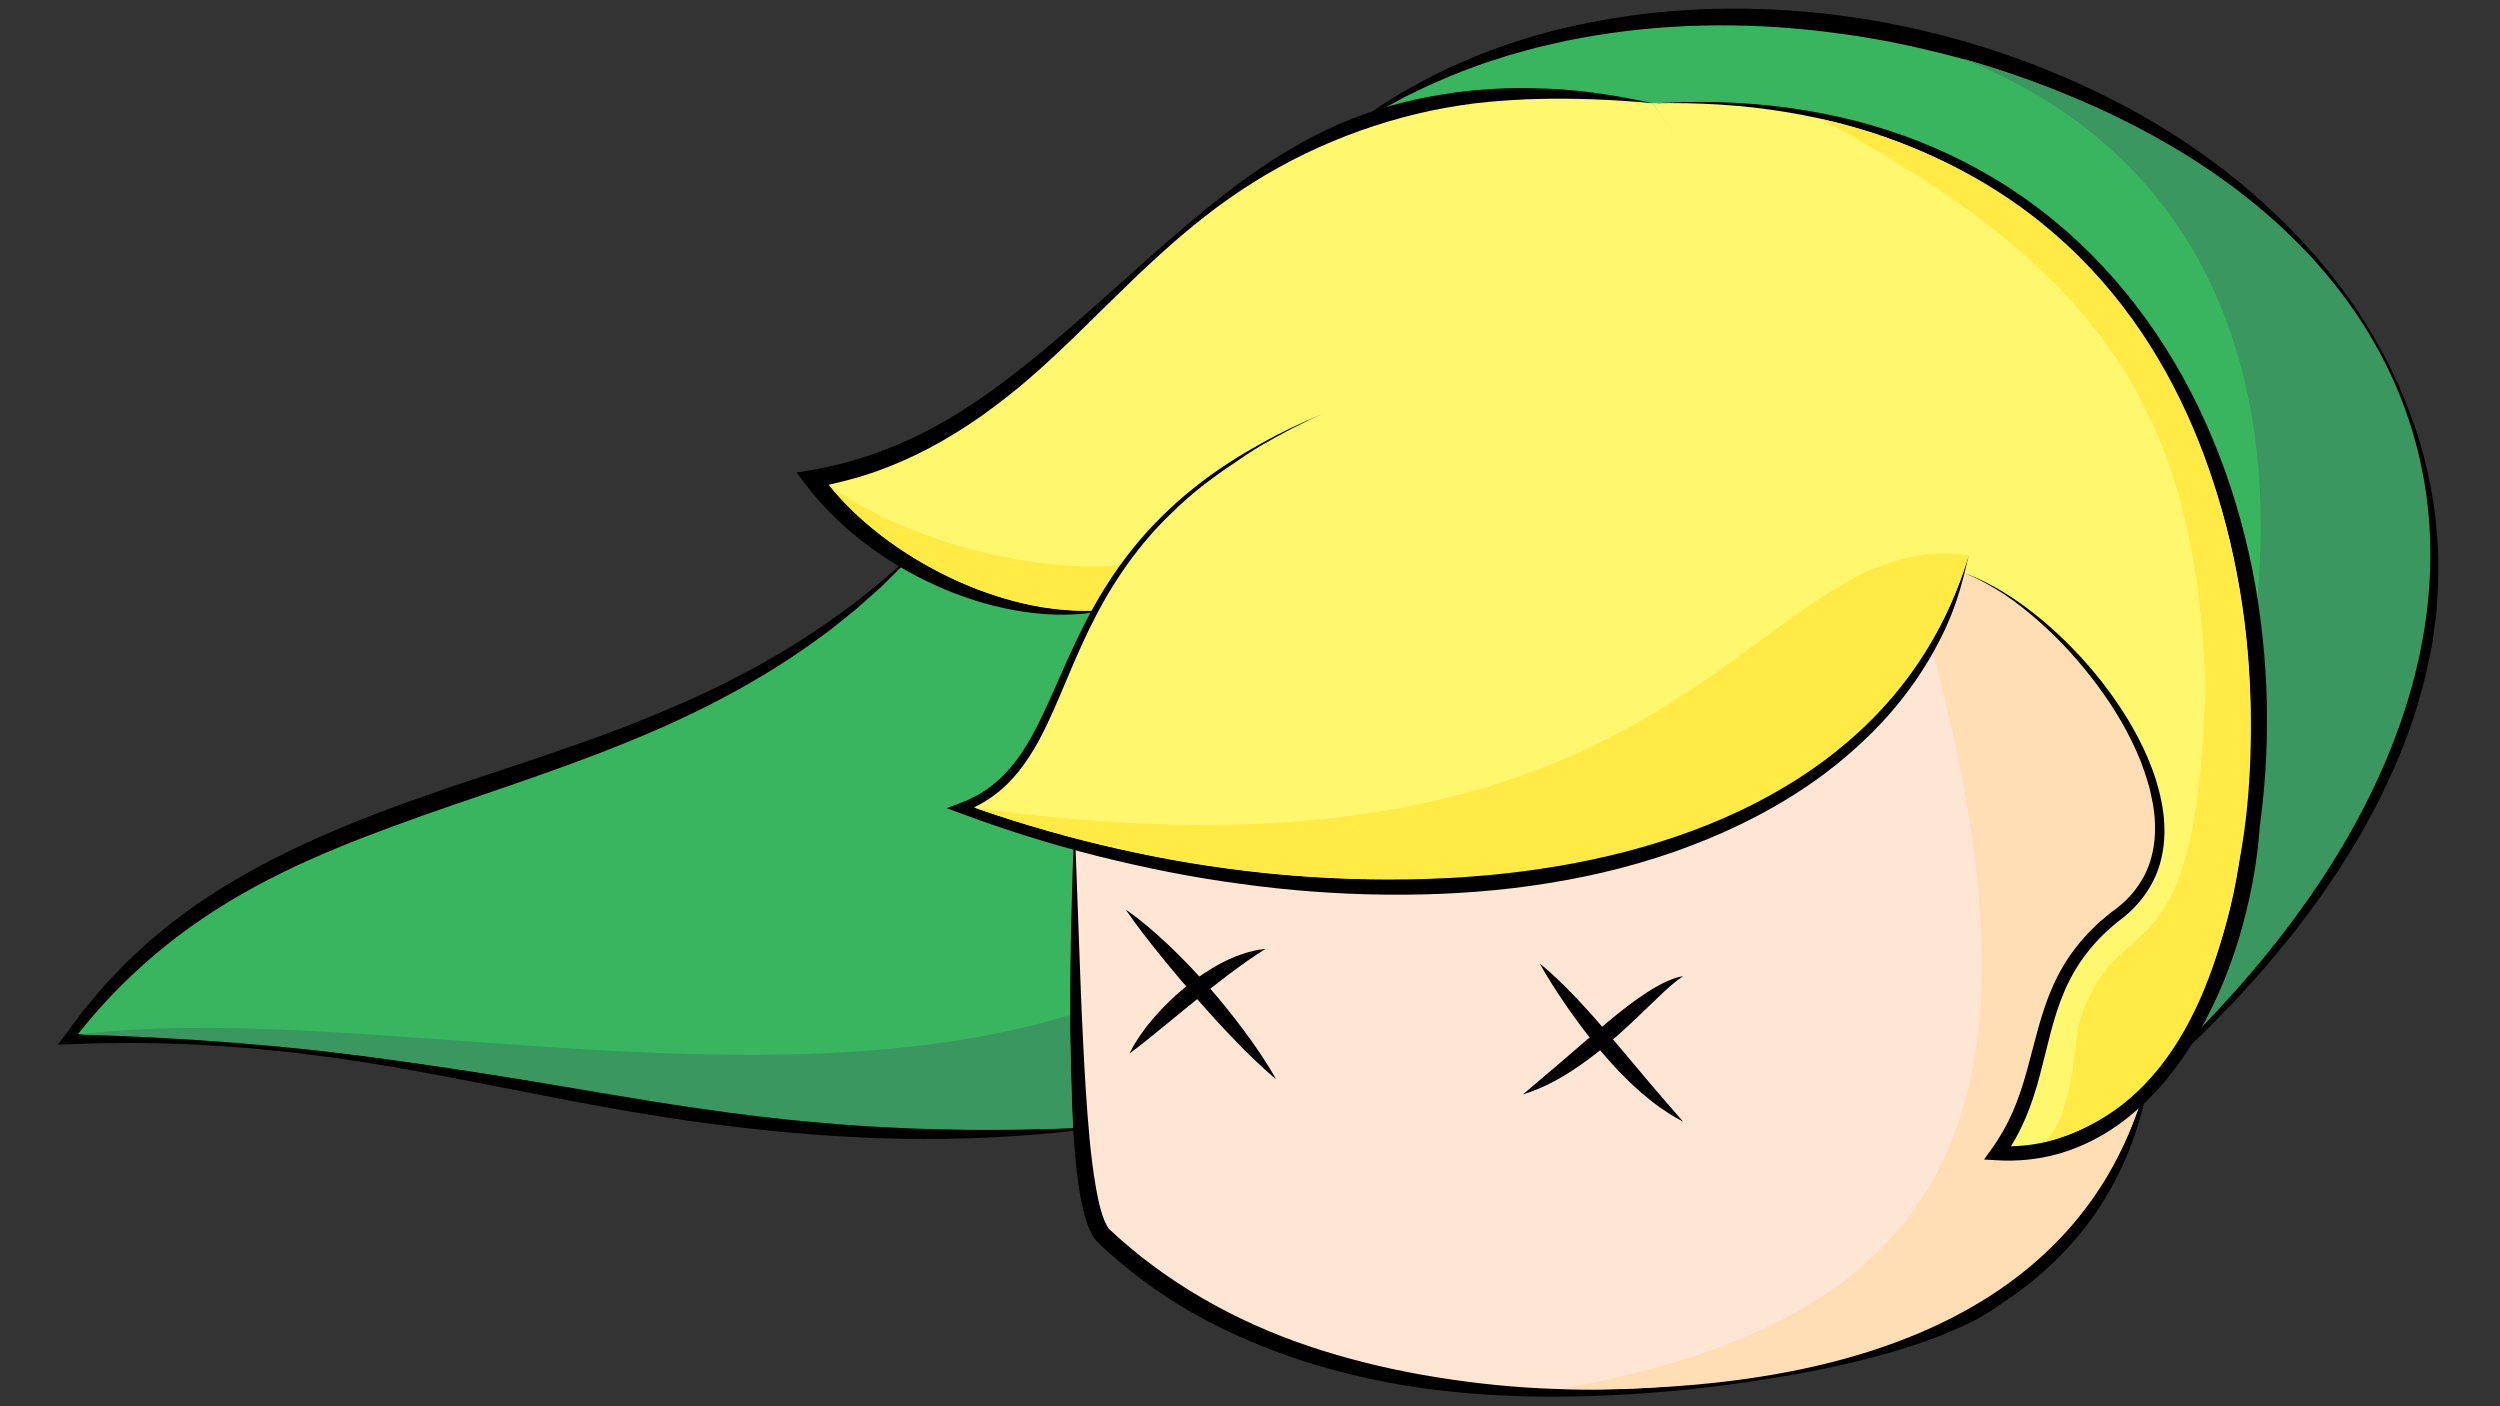 <?xml version="1.0" encoding="utf-8"?>
<!-- Generator: Adobe Illustrator 22.1.0, SVG Export Plug-In . SVG Version: 6.00 Build 0)  -->
<svg version="1.1" id="Layer_1" xmlns="http://www.w3.org/2000/svg" xmlns:xlink="http://www.w3.org/1999/xlink" x="0px" y="0px"
	 viewBox="0 0 1920 1080" style="enable-background:new 0 0 1920 1080;" xml:space="preserve">
<rect x="0" y="0" width="1920" height="1080" fill="#333333" stroke="none"/>
<style type="text/css">
	.st0{fill:#39B55F;}
	.st1{fill:#39975F;}
	.st2{fill:#FFE5D4;}
	.st3{fill:#FFF76D;}
	.st4{display:none;}
	.st5{display:inline;}
	.st6{fill:#FFFFFF;}
	.st7{fill:none;}
	.st8{fill:#FFEA46;}
	.st9{fill:#FFDDB5;}
	.st10{display:inline;fill:#E6E6E6;}
	.st11{display:inline;fill:#39975F;}
	.st12{display:inline;fill:#FFE5D4;}
	.st13{display:inline;fill:none;}
	.st14{display:inline;fill:#FFEA46;}
	.st15{display:inline;fill:#FFDDB5;}
</style>
<g>
	<path class="st0" d="M1663.6,819.4c590.7-572.4-241.5-992.2-623-723.4"/>
	<path d="M1663.1,818.9c21.4-23.1,42.9-46,62.5-70.5l7.5-9.1c2.5-3,4.8-6.2,7.2-9.3l14.3-18.6c8.9-12.8,18.3-25.4,26.5-38.6
		c4.2-6.6,8.6-13,12.4-19.8l5.9-10.1l3-5c1-1.7,2-3.4,2.9-5.1l10.9-20.7c3.4-7,6.6-14.1,9.9-21.1c0.8-1.8,1.7-3.5,2.4-5.3l2.2-5.4
		l4.4-10.8c3.1-7.1,5.4-14.5,8-21.9l1.9-5.5c0.6-1.8,1.3-3.7,1.8-5.5l3.2-11.2l1.6-5.6c0.5-1.9,1.2-3.7,1.5-5.6l2.6-11.3
		c6.8-30.2,10.3-61.4,9.1-92.5c-0.1-1.9,0-3.9-0.2-5.8l-0.5-5.8l-1-11.6c-0.1-1.9-0.5-3.9-0.7-5.8l-0.9-5.8
		c-0.6-3.9-1.1-7.7-1.8-11.6l-2.5-11.4c-0.9-3.8-1.6-7.7-2.8-11.4l-3.3-11.2c-0.6-1.9-1.1-3.8-1.7-5.6l-2-5.5
		c-10.5-29.4-25.4-57.3-43.6-82.8c-2.2-3.2-4.7-6.2-7.1-9.4c-2.4-3.1-4.7-6.2-7.2-9.3l-7.7-8.9c-2.6-2.9-5-6-7.8-8.7l-8.1-8.5
		c-1.4-1.4-2.7-2.8-4.1-4.2l-4.2-4l-8.5-8.1l-2.1-2l-2.2-1.9l-4.4-3.8c-23.5-20.6-49.1-38.6-75.8-54.7c-26.7-16-54.7-30.1-83.5-42
		s-58.5-21.7-88.7-29.3l-22.7-5.4c-7.6-1.6-15.2-3.3-22.9-4.7l-11.5-2l-5.8-1c-1.9-0.4-3.8-0.7-5.8-0.9c-7.7-1-15.4-2.2-23.1-3.1
		c-61.8-7.4-124.8-6.4-186.1,4.9l-11.5,2.2c-3.8,0.8-7.6,1.7-11.4,2.6l-11.4,2.6l-11.3,3.1c-3.7,1.1-7.5,2-11.3,3.2l-11.1,3.6
		c-7.5,2.2-14.7,5.1-22.1,7.8c-14.6,5.6-28.9,12-42.9,19c-3.6,1.6-6.9,3.7-10.4,5.5l-10.3,5.7c-6.7,4-13.4,8.2-20.1,12.3l-0.7-1.1
		l9.6-6.9c3.2-2.3,6.4-4.7,9.7-6.8l10-6.3c3.4-2.1,6.6-4.3,10.1-6.1c13.7-7.8,27.8-15.2,42.4-21.4c7.3-3.1,14.5-6.3,22-9L1155,35
		c3.7-1.4,7.5-2.4,11.3-3.7l11.4-3.6l11.5-3.1c3.8-1,7.7-2.1,11.5-3l11.6-2.5c62.1-13.5,126.5-15.5,189.7-8.6c4,0.3,7.9,1,11.8,1.5
		l11.8,1.6c2,0.3,3.9,0.6,5.9,0.9l5.9,1l11.7,2.1c7.8,1.5,15.6,3.2,23.3,4.8c7.7,1.8,15.4,3.8,23.1,5.7c30.7,8.2,60.8,18.6,90,31.2
		c29.2,12.5,57.5,27.2,84.2,44.3c26.8,17.1,52,36.6,75.1,58.3c23.2,21.6,44.1,45.6,62.2,71.6c17.9,26.1,32.9,54.2,43.9,83.9
		c11.1,29.6,18.3,60.9,20.7,92.6l0.7,11.9c0.1,2,0.3,4,0.3,6v6c-0.1,8,0.1,15.9-0.6,23.9l-0.8,11.9c-0.1,2-0.4,4-0.7,5.9l-0.8,5.9
		l-1.6,11.9c-0.6,3.9-1.5,7.8-2.3,11.7c-6.2,31.3-16.5,61.7-29.7,90.6c-3.5,7.2-6.8,14.4-10.3,21.5l-11.3,21
		c-0.5,0.9-0.9,1.8-1.4,2.6l-1.6,2.5l-3.1,5.1l-6.2,10.1c-4,6.8-8.6,13.3-13,19.9c-8.6,13.3-18.5,25.7-28,38.4l-15.1,18.3
		c-2.6,3-5,6.1-7.6,9.1l-7.9,8.8l-7.9,8.8c-2.7,2.9-5.2,5.9-8,8.7l-16.6,16.9c-2.8,2.8-5.5,5.7-8.4,8.4l-8.6,8.1l-17.3,16.1
		L1663.1,818.9z"/>
</g>
<path class="st1" d="M1698.6,626.9c74.7-233.1,51.5-484.9-191.8-582.1c392.8,112.7,479.2,441,183.2,744.9"/>
<polygon class="st2" points="1719.5,671.1 1647.8,837.8 825.4,672.7 1624.3,387.9 "/>
<g>
	<path class="st0" d="M832.2,866.8c-302.3,25.9-501.7-76.1-779.8-68.5c159.1-219.1,437.2-165,643.4-367.1"/>
	<path d="M832.2,867.5c-65,8-131,9-196.5,4.6l-12.3-0.9c-4.1-0.3-8.2-0.7-12.3-1l-12.3-1.1c-4.1-0.3-8.2-0.8-12.2-1.3l-12.2-1.3
		c-4.1-0.4-8.1-1-12.2-1.5l-12.2-1.4l-12.2-1.6l-12.2-1.7l-12.2-1.9l-12.2-1.9l-12.1-2c-8.1-1.3-16.2-2.7-24.2-4.2
		c-8.1-1.4-16.1-2.9-24.2-4.4l-96.3-18.7c-32.1-6.1-64.3-11.8-96.7-16l-24.3-3c-8.1-0.8-16.2-1.7-24.4-2.5c-8.1-0.7-16.3-1.5-24.4-2
		c-8.1-0.5-16.3-1.1-24.4-1.5c-8.2-0.3-16.3-0.7-24.5-0.9c-8.2-0.1-16.3-0.3-24.5-0.3l-24.5,0.2L52.3,802l-7.9,0.3l4.7-6.3l14.2-19
		c5-6.2,10.1-12.1,15.2-18.2c1.2-1.5,2.6-3,4-4.4l4.1-4.3l8.2-8.6c1.3-1.5,2.8-2.8,4.3-4.2l4.3-4.1l8.7-8.1c1.4-1.4,3-2.6,4.5-3.9
		l4.6-3.8l9.2-7.6c6.3-4.8,12.7-9.5,19.1-14.2c6.6-4.4,13.2-8.8,19.9-13.1c6.8-4,13.6-8.2,20.5-12.1c27.6-15.5,56.5-28.6,85.7-40.3
		c7.3-2.9,14.7-5.8,22-8.5c7.4-2.7,14.8-5.5,22.2-8c7.4-2.6,14.8-5.2,22.2-7.8c7.4-2.6,14.8-5.1,22.3-7.5
		c29.7-9.8,59.4-19.7,88.8-30.2l11-4L475,560l10.9-4.2l10.8-4.4c3.6-1.5,7.2-2.9,10.8-4.4l10.7-4.6l10.7-4.6l10.6-4.9
		c28.2-13.1,55.6-28.1,81.6-45.1c6.5-4.3,13.1-8.5,19.3-13.2l9.5-6.8l4.7-3.4l4.6-3.6l9.1-7.3l4.6-3.7c0.8-0.6,1.5-1.2,2.3-1.8
		l2.2-1.9l17.7-15.4l0.9,0.9l-16.7,16.6l-2.1,2.1c-0.7,0.7-1.5,1.3-2.2,2l-4.4,3.9l-8.8,7.8l-4.4,3.9l-4.6,3.7l-9.2,7.4
		c-6,5.1-12.5,9.5-18.9,14.2c-25.6,18.4-52.8,34.5-80.9,48.7c-56.3,28.5-116.1,49-175.3,69.3c-14.8,5.1-29.6,10.1-44.3,15.3
		c-14.7,5.2-29.3,10.6-43.9,16.2c-29,11.2-57.5,23.6-84.7,38.4s-53,32-76.6,52c-23.6,19.9-45.1,42.5-63.8,67.2l-3.2-6.1h24.6
		l24.6,0.5c8.2,0.3,16.4,0.7,24.6,1.1l24.5,1.5c8.2,0.5,16.3,1.3,24.5,1.9l24.5,2.2c8.1,0.8,16.3,1.8,24.4,2.6l24.4,2.9
		c32.5,4.1,64.9,8.6,97.3,13.4c32.4,4.9,64.7,9.9,97,15l48.4,7.6l12.1,1.9l12.1,1.8l24.2,3.6l12.1,1.7l12.1,1.6
		c4,0.5,8.1,1.1,12.1,1.6l12.1,1.4c8.1,1,16.2,1.9,24.3,2.7c4.1,0.4,8.1,0.9,12.2,1.3l12.2,1.1c4.1,0.4,8.1,0.8,12.2,1.1l12.2,0.9
		l12.2,0.9l12.2,0.7l12.2,0.7l12.2,0.4l12.2,0.5c4.1,0.1,8.1,0.2,12.2,0.3c32.6,0.7,65.3,0.1,97.9-1.3L832.2,867.5z"/>
</g>
<g>
	<polygon class="st0" points="831.3,865.2 600.2,669.5 695.8,431.3 897.2,426.5 	"/>
</g>
<g>
	<path class="st2" d="M1647.8,837.8c-15.2,59.6-49,116-112.7,157.8c-78.9,62.5-483.2,149.7-688-47.2
		c-18.5-22.1-21.7-134.3-21.7-300.2"/>
	<path d="M1648.4,837.9c-3,16.3-7.9,32.4-14.2,47.9c-3.2,7.7-6.8,15.3-10.7,22.8c-4,7.4-8.4,14.6-13.1,21.6
		c-9.5,14-20.5,26.9-32.6,38.7c-12.2,11.7-25.4,22.3-39.6,31.5l0.4-0.3c-12.8,9.9-26.9,16.7-41.1,22.7
		c-14.2,6.1-28.8,10.9-43.5,15.3c-29.4,8.6-59.4,14.8-89.5,19.8c-60.2,10-121,15.2-182.1,14.7c-30.5-0.4-61.1-2.4-91.4-6.7
		s-60.4-11.2-89.7-20.5c-29.3-9.4-57.8-21.6-84.8-36.7c-26.8-15.4-52-33.8-74.2-55.4L842,953l-0.2-0.2c-2.7-3.3-4.3-6.7-5.7-10
		c-1.3-3.3-2.3-6.5-3.2-9.7c-1.8-6.4-3-12.8-4-19.2c-2-12.8-3.2-25.5-4.1-38.1c-1.9-25.4-2.4-50.7-2.8-75.9
		c-0.2-25.3-0.1-50.5,0.4-75.8c0.2-12.6,0.6-25.2,0.9-37.9c0.3-12.6,0.7-25.2,1.3-37.9h1.3c0.5,12.6,1,25.2,1.4,37.8l1.4,37.8
		c0.9,25.2,1.8,50.4,3.1,75.6c1.2,25.2,2.7,50.3,5,75.2c1.2,12.5,2.7,24.9,4.8,37c1.1,6.1,2.3,12.1,3.9,17.8
		c0.8,2.8,1.7,5.6,2.8,8.2c1.1,2.5,2.4,4.9,3.7,6.4l-0.5-0.5c43.4,41,96.6,71,153.5,90.2c28.5,9.6,57.8,16.8,87.5,22.1
		c29.7,5.2,59.8,8.8,90,10.3c15.1,0.7,30.3,1.1,45.4,1c15.2-0.2,30.3-0.8,45.4-1.9c7.6-0.6,15.1-1.2,22.7-2
		c3.8-0.4,7.5-0.8,11.3-1.3c3.8-0.4,7.5-0.9,11.3-1.4c15-2,30-4.6,44.8-7.5c29.7-6,59-13.9,87.6-23.7c14.3-4.9,28.3-10.3,42-16.4
		c6.8-3.1,13.5-6.3,20-9.9c6.5-3.5,12.7-7.4,18.3-11.8l0.2-0.1l0.2-0.2c6.7-4.5,13.4-9.2,19.8-14.1c6.4-5,12.6-10.2,18.6-15.7
		s11.7-11.2,17.2-17.2c5.4-6,10.6-12.3,15.5-18.8s9.5-13.2,13.7-20.2c4.3-6.9,8.3-14.1,11.9-21.4c7.4-14.6,13.4-30,18.6-45.7
		L1648.4,837.9z"/>
</g>
<g>
	<path class="st3" d="M1269.3,79.3C900.6,20.4,864.8,326.4,624.1,367.6C671.7,432,765.7,477,840.7,469.4"/>
	<path d="M1269.3,79.3c-30.5-2.9-61.1-4.1-91.5-3.2c-3.8,0-7.6,0.3-11.4,0.5l-5.7,0.3c-1.9,0.1-3.8,0.3-5.7,0.4
		c-3.8,0.3-7.6,0.5-11.3,0.9l-11.3,1.2c-15,2-29.9,4.5-44.6,8.1c-29.3,7.1-57.8,17.2-85.1,30.4c-27.3,13.1-53.3,29.5-77.3,48.3
		C901.3,185,879,206,857.1,227.4c-21.9,21.4-43.5,43.3-66.9,63.5c-5.8,5.1-11.8,10-17.9,14.7c-6.1,4.8-12.3,9.4-18.6,13.9
		c-12.7,8.9-26,17.2-39.8,24.5s-28.2,13.6-43,18.8c-14.8,5-30.1,8.9-45.5,11.6l4.4-10.9c11.8,16.2,26.2,30.6,41.9,43.4
		c7.8,6.4,16.1,12.4,24.6,17.9s17.3,10.6,26.4,15.3c9.1,4.6,18.4,8.8,27.9,12.5c9.5,3.6,19.3,6.8,29.2,9.4c19.8,5.1,40.3,7.8,61,6.9
		l0.1,1.3c-20.6,3.2-41.9,2.1-62.6-1.7c-10.3-1.9-20.6-4.5-30.6-7.7s-19.9-7-29.5-11.4s-19-9.2-28.1-14.7
		c-9.1-5.4-17.9-11.4-26.3-17.8c-16.9-12.9-32.2-27.9-45.2-45l-6.8-9L623,361c14.8-2.5,29.3-6.2,43.5-10.9
		c14.2-4.7,28.1-10.5,41.5-17.2s26.4-14.4,39-22.8c6.3-4.2,12.5-8.5,18.6-13c3-2.3,6.1-4.5,9.1-6.8s6-4.6,9-7
		c23.9-18.8,46.9-39.1,69.8-59.5c22.9-20.4,45.6-41.1,69.4-60.6c23.8-19.5,48.6-38,75.7-53.1c27-15.2,56.4-26.6,86.8-33.3
		c15.2-3.4,30.5-5.9,46-7.4l11.6-0.9c3.9-0.3,7.7-0.4,11.6-0.6s7.7-0.2,11.6-0.2s7.7-0.1,11.6,0.1
		C1208.7,68.1,1239.3,72.7,1269.3,79.3L1269.3,79.3z"/>
</g>
<path d="M864.6,698.6c6.1,4.2,11.8,8.7,17.4,13.4c5.6,4.7,11,9.6,16.3,14.6c10.5,10.1,20.6,20.6,30.2,31.6
	c9.6,10.9,18.7,22.3,27.4,34c8.6,11.7,16.9,23.7,24.1,36.6c-5.7-4.7-11.1-9.6-16.4-14.7c-5.3-5-10.4-10.2-15.4-15.4
	c-10.1-10.4-19.8-21.1-29.3-32s-18.8-21.9-27.9-33.2C881.8,722.2,872.9,710.8,864.6,698.6z"/>
<path d="M867.4,809.1c1.3-2.6,2.7-5,4.1-7.5c1.5-2.4,3-4.8,4.6-7.1c1.6-2.3,3.3-4.6,5-6.8c1.8-2.2,3.6-4.4,5.4-6.5
	c7.4-8.5,15.5-16.4,24.3-23.5s18.3-13.5,28.4-18.7c2.5-1.3,5.1-2.5,7.8-3.6c1.3-0.5,2.6-1.2,4-1.6l4.1-1.4c2.7-1,5.5-1.6,8.3-2.3
	c1.4-0.4,2.8-0.5,4.2-0.8c1.4-0.2,2.8-0.4,4.3-0.5c-9.7,6-18.5,12.3-27.2,18.8s-17.2,13.3-25.7,20.1c-8.5,6.8-16.9,13.8-25.4,20.7
	C885.1,795.3,876.6,802.4,867.4,809.1z"/>
<path d="M1182.5,740c10.9,8.7,20.6,18.5,30,28.5s18.3,20.3,27.1,30.7l26.2,31.1c8.7,10.4,17.7,20.5,26.8,31.1
	c-3.1-1.6-6.1-3.3-9.1-5.1c-2.9-1.9-5.8-3.8-8.7-5.8c-2.8-2.1-5.6-4.1-8.3-6.3c-1.4-1.1-2.7-2.2-4-3.3s-2.7-2.2-3.9-3.4
	c-10.4-9.2-19.9-19.3-28.8-29.8s-17.2-21.4-25.1-32.7C1196.8,763.6,1189.3,752.2,1182.5,740z"/>
<path d="M1169.6,840.5c9.9-8.5,19.6-16.5,29.2-24.8c9.6-8.2,19.1-16.5,28.8-24.8c9.7-8.2,19.5-16.4,30.1-23.9
	c5.3-3.7,10.7-7.3,16.5-10.4c2.9-1.6,5.9-3,8.9-4.2c3.1-1.2,6.3-2.2,9.5-2.7c-2.7,1.8-5.2,3.8-7.7,5.8c-2.4,2.1-4.8,4.1-7.1,6.3
	c-4.6,4.3-9.2,8.7-13.7,13.1c-9.1,8.8-18.4,17.6-28.2,25.9c-9.8,8.3-20.1,16.2-31.1,23.1c-5.5,3.5-11.2,6.7-17,9.5
	C1181.9,836.1,1175.9,838.6,1169.6,840.5z"/>
<g class="st4">
	<path class="st5" d="M965.5,2165.5c3.6-2.7,7.9-4.6,12.2-6.2c1.1-0.4,2.2-0.7,3.3-1.1c1.1-0.3,2.2-0.7,3.3-1
		c2.2-0.6,4.5-1.1,6.7-1.5c9-1.8,18.1-2.6,27.2-2.9c18.2-0.6,36.4,1,54.2,4.1c2.2,0.4,4.5,0.8,6.7,1.2l6.7,1.4c4.4,1,8.8,2,13.2,3.3
		c8.8,2.4,17.4,5.2,25.9,8.6c8.5,3.4,16.7,7.3,24.5,12.2c1.9,1.3,3.9,2.5,5.7,3.9l2.7,2.1c0.5,0.4,0.9,0.7,1.4,1l1.3,1.1l2.6,2.3
		c0.8,0.8,1.6,1.7,2.4,2.5l1.2,1.3c0.4,0.4,0.7,0.9,1.1,1.3c0.7,0.9,1.4,1.8,2,2.7c-7.2-5.5-15.1-9.3-23.2-12.6
		c-8.1-3.2-16.5-5.9-24.9-8.3c-8.4-2.4-17-4.5-25.5-6.3c-4.3-1-8.6-1.8-12.9-2.7l-6.5-1.2c-2.2-0.4-4.3-0.7-6.5-1.1
		c-17.3-3-34.8-5.4-52.3-6.7c-8.8-0.7-17.5-1.1-26.3-0.9c-4.4,0-8.8,0.4-13.1,0.8l-3.3,0.5c-0.5,0.1-1.1,0.1-1.6,0.2l-1.6,0.3
		l-1.6,0.3c-0.6,0.1-1.1,0.2-1.6,0.4C967.6,2164.9,966.5,2165.2,965.5,2165.5z"/>
</g>
<g class="st4">
	<g class="st5">
		<path d="M-1089.2-936.1c-10.1,4.4-20,9.2-29.5,14.6c-4.8,2.7-9.5,5.6-14,8.6c-2.3,1.5-4.5,3.1-6.8,4.7c-2.2,1.6-4.4,3.2-6.6,4.9
			c-4.3,3.4-8.5,6.9-12.5,10.6c-4,3.7-7.9,7.6-11.5,11.7c-7.3,8.1-13.9,16.9-19.7,26.2c-5.8,9.3-10.8,19-15.3,29
			s-8.6,20.2-13.1,30.3c-2.2,5.1-4.6,10.1-7.3,15c-1.3,2.5-2.8,4.9-4.3,7.2c-1.5,2.4-3.2,4.7-4.9,6.9c-3.5,4.4-7.6,8.5-12.2,11.9
			c-4.6,3.4-9.7,6.1-15.1,8.1v-4.4c21.6,7.7,43.6,14.4,65.9,19.8c11.2,2.7,22.4,5.1,33.6,7.1c11.3,2,22.6,3.8,34,5.2
			c22.7,2.8,45.7,4.2,68.5,4.1c11.4-0.1,22.9-0.5,34.3-1.3s22.8-2,34-3.7c22.6-3.4,44.9-8.3,66.5-15.5c21.6-7.1,42.4-16.6,61.7-28.7
			c19.1-12.2,36.7-27.1,50.8-45l2.6-3.4l2.5-3.5c1.7-2.3,3.2-4.7,4.8-7.1c0.8-1.2,1.5-2.4,2.3-3.6c0.7-1.2,1.5-2.4,2.2-3.7l2.1-3.7
			l1-1.9c0.3-0.6,0.7-1.3,1-1.9c5.2-10.2,9.5-20.9,12.8-31.9l0.8,0.2c-2.5,11.3-6.3,22.3-11.1,32.9c-0.3,0.7-0.6,1.3-0.9,2l-1,2
			l-1.9,3.9c-0.7,1.3-1.4,2.6-2.1,3.8c-0.7,1.3-1.4,2.6-2.1,3.8c-1.5,2.5-3,5-4.6,7.4l-2.4,3.6l-2.6,3.5c-3.4,4.7-7.1,9.2-11,13.6
			c-2,2.1-3.9,4.3-6,6.4c-2.1,2.1-4.1,4.2-6.3,6.1c-8.5,8-17.7,15.2-27.4,21.8c-9.7,6.5-19.9,12.3-30.4,17.3
			c-10.5,5.1-21.3,9.5-32.3,13.4c-11,3.8-22.2,7.1-33.6,9.7l-8.5,1.9l-8.6,1.7l-8.6,1.5l-8.6,1.3c-11.5,1.6-23.1,2.7-34.7,3.4
			s-23.2,0.9-34.8,0.8c-23.2-0.3-46.4-2-69.3-5.1c-11.5-1.6-22.9-3.4-34.3-5.6c-11.4-2.2-22.7-4.8-33.9-7.6
			c-22.4-5.6-44.5-12.7-66.2-20.7l-5.9-2.2l5.9-2.2c5-1.8,9.8-4.2,14-7.3c4.3-3.1,8.1-6.8,11.5-10.9c6.8-8.3,11.7-18.1,16.3-28
			c4.6-10,8.8-20.1,13.5-30.1c4.7-10,9.9-19.8,15.9-29.1s12.8-18.1,20.4-26.2c3.8-4.1,7.7-7.9,11.9-11.6c4.1-3.7,8.4-7.2,12.8-10.5
			c2.2-1.7,4.5-3.3,6.7-4.9c2.3-1.5,4.6-3.1,6.9-4.6c4.6-3,9.4-5.8,14.2-8.5c9.7-5.3,19.7-10,29.8-14.2L-1089.2-936.1z"/>
	</g>
	<g class="st5">
		<path d="M-932.1-1084.7c-19-1.8-38-3-56.9-2.4c-2.4,0-4.7,0.2-7.1,0.3l-3.5,0.2c-1.2,0.1-2.4,0.2-3.5,0.3c-2.3,0.2-4.7,0.3-7,0.6
			l-7,0.8c-9.3,1.2-18.6,2.8-27.7,5c-18.2,4.4-36,10.7-53,18.9c-17,8.1-33.1,18.3-48.1,30c-15,11.7-28.9,24.8-42.5,38.1
			s-27.1,26.9-41.6,39.5c-3.6,3.2-7.3,6.2-11.1,9.2s-7.7,5.9-11.6,8.7c-7.9,5.6-16.2,10.7-24.7,15.2c-8.6,4.5-17.5,8.5-26.8,11.7
			c-9.2,3.1-18.7,5.6-28.3,7.2l2.7-6.8c7.3,10.1,16.3,19,26,27c4.9,4,10,7.7,15.3,11.1c5.3,3.4,10.8,6.6,16.4,9.5
			c5.7,2.9,11.4,5.5,17.4,7.8c5.9,2.3,12,4.2,18.1,5.8c12.3,3.2,25.1,4.9,38,4.3l0.1,0.8c-12.8,2-26.1,1.3-38.9-1.1
			c-6.4-1.2-12.8-2.8-19-4.8c-6.2-2-12.4-4.4-18.3-7.1c-6-2.7-11.8-5.7-17.5-9.1c-5.6-3.4-11.1-7.1-16.4-11.1
			c-10.5-8-20-17.4-28.1-28l-4.2-5.6l6.9-1.2c9.2-1.6,18.2-3.8,27.1-6.8c8.8-2.9,17.5-6.5,25.8-10.7c8.4-4.2,16.5-8.9,24.3-14.2
			c3.9-2.6,7.8-5.3,11.6-8.1c1.9-1.4,3.8-2.8,5.7-4.3c1.9-1.4,3.8-2.9,5.6-4.3c14.9-11.7,29.2-24.3,43.4-37s28.3-25.6,43.2-37.7
			c14.8-12.1,30.2-23.6,47.1-33.1c16.8-9.5,35.1-16.6,54-20.7c9.4-2.1,19-3.7,28.6-4.6l7.2-0.6c2.4-0.2,4.8-0.2,7.2-0.4
			c2.4-0.1,4.8-0.1,7.2-0.1c2.4,0,4.8-0.1,7.2,0c19.2,0.4,38.3,2.8,57,6.9L-932.1-1084.7z"/>
	</g>
	<g class="st5">
		<path class="st6" d="M-783.2-860.6c53.6,19.6,131.9,122.5,71.5,164.5c-42.6,34-28.2,74.8-55.7,112.7
			c73.9,4.1,116.4-83.9,121.3-157c22.3-160.1-60.9-354-286-344.7"/>
		<path d="M-783.2-860.6c6.7,2.3,13,5.6,19,9.3s11.8,7.9,17.2,12.4c10.9,9,20.8,19.3,29.6,30.4c8.7,11.2,16.4,23.3,22,36.5
			c1.4,3.3,2.7,6.7,3.7,10.1c1.1,3.4,2,6.9,2.7,10.5c1.4,7.1,1.8,14.5,0.9,21.7c-0.5,3.6-1.3,7.3-2.5,10.8s-2.9,6.9-4.9,10
			s-4.4,6-7,8.6l-2,1.9c-0.7,0.6-1.4,1.2-2.1,1.8s-1.4,1.1-2.1,1.7c-0.7,0.5-1.5,1.1-2.1,1.6c-2.6,2.1-5.1,4.4-7.5,6.9l-1.8,1.8
			l-1.7,1.9c-1.2,1.3-2.2,2.6-3.2,4c-4.2,5.4-7.5,11.3-10.3,17.6c-5.5,12.6-8.1,26.3-11.8,40.1c-1.8,6.9-4,13.8-6.8,20.5
			s-6.4,13.1-10.7,19.1l-2.6-5.5c8.8,0.5,17.5-0.4,25.9-2.8c8.4-2.3,16.4-6.1,23.7-10.9c7.3-4.8,14-10.7,20-17.2s11.3-13.7,16-21.2
			c9.4-15.1,16.6-31.7,21.8-48.9c5.2-17.2,8.5-34.9,9.7-52.8v-0.1v-0.1c5.9-42.3,4.3-85.7-4.7-127.5c-8.9-41.7-26-82-51.5-116.2
			c-12.8-17.1-27.7-32.6-44.5-45.8c-16.8-13.3-35.4-24.2-55.1-32.5c-19.7-8.4-40.6-14.2-61.8-17.7c-21.2-3.6-42.9-4.8-64.4-4.4
			c10.8-0.6,21.6-0.8,32.4-0.5s21.6,1.3,32.4,2.7c21.5,2.9,42.7,8.2,62.9,16.3c20.2,8,39.4,18.8,56.8,32
			c17.4,13.2,32.9,28.9,46.2,46.2c13.3,17.3,24.5,36.3,33.4,56.2c9,19.9,15.7,40.8,20.5,62.1s7.5,43.1,8.4,64.9
			c0.9,21.8-0.2,43.7-3.1,65.3v-0.3c-1.3,18.5-4.8,36.8-10.2,54.5c-5.4,17.7-12.8,34.9-22.8,50.7c-5,7.9-10.6,15.4-17,22.3
			c-6.4,6.9-13.6,13.1-21.5,18.2c-7.9,5.1-16.7,9.1-25.9,11.6c-9.2,2.5-18.8,3.4-28.2,2.8l-6.3-0.4l3.7-5.1
			c4-5.5,7.3-11.4,10.1-17.7c2.7-6.3,4.9-12.8,6.7-19.5c3.8-13.4,6.6-27.5,12.6-40.8c3-6.6,6.7-13,11.2-18.7
			c1.1-1.4,2.3-2.9,3.5-4.2l1.8-2l1.9-1.9c2.6-2.6,5.3-5,8.2-7.3c0.7-0.6,1.4-1.1,2.1-1.6s1.4-1,2.1-1.5c0.6-0.5,1.3-1,1.9-1.6
			l1.9-1.7c2.4-2.3,4.6-4.9,6.4-7.6c1.9-2.8,3.4-5.7,4.6-8.9c1.2-3.1,2-6.4,2.5-9.7c1-6.7,0.7-13.6-0.5-20.3
			c-0.6-3.4-1.4-6.7-2.4-10.1c-1-3.3-2.1-6.6-3.4-9.8c-5.1-12.9-12.3-25-20.6-36.3c-8.4-11.2-17.8-21.7-28.4-31
			c-2.6-2.3-5.3-4.6-8.1-6.7c-2.8-2.2-5.6-4.2-8.5-6.2C-770.5-854.5-776.6-858-783.2-860.6z"/>
	</g>
	<g class="st5">
		<path d="M-696.2-613.2c-1.9,10.2-4.9,20.2-8.8,29.8c-2,4.8-4.2,9.5-6.7,14.2c-2.5,4.6-5.2,9.1-8.1,13.4
			c-5.9,8.7-12.7,16.7-20.3,24c-7.6,7.3-15.8,13.9-24.6,19.6l0.3-0.2c-8,6.1-16.7,10.4-25.6,14.1c-8.8,3.8-17.9,6.8-27.1,9.5
			c-18.3,5.3-36.9,9.2-55.6,12.3c-37.4,6.2-75.3,9.5-113.3,9.2c-19-0.2-38-1.5-56.9-4.2s-37.6-7-55.8-12.8
			c-18.2-5.9-35.9-13.4-52.7-22.8c-16.7-9.6-32.3-21-46.2-34.5l2.9,1.2c-1.3,0-2.4-0.5-3.1-1c-0.7-0.5-1.1-0.9-1.4-1.3
			c-0.6-0.8-1-1.4-1.3-2c-0.6-1.2-0.9-2.3-1.3-3.3c-0.6-2.1-1.1-4.1-1.5-6.1c-0.8-4-1.4-8-1.9-11.9c-1-7.9-1.6-15.8-2.2-23.7
			c-1.1-15.7-1.7-31.5-2.1-47.2c-0.3-15.7-0.5-31.5-0.3-47.2c0-7.9,0.2-15.7,0.4-23.6l0.3-11.8l0.4-11.8h0.8l0.9,23.5l1,23.5
			c0.7,15.7,1.5,31.4,2.5,47c0.9,15.6,2.1,31.3,3.5,46.8c0.7,7.8,1.6,15.5,2.7,23.2c0.5,3.8,1.2,7.6,1.9,11.3
			c0.4,1.8,0.8,3.7,1.4,5.3c0.3,0.8,0.6,1.6,0.8,2.2c0.1,0.3,0.3,0.5,0.3,0.5s-0.1-0.1-0.3-0.3c-0.2-0.2-0.9-0.5-1.7-0.5l2.9,1.2
			c27,25.5,60.1,44.2,95.5,56.1c17.7,6,35.9,10.4,54.4,13.7c18.5,3.2,37.2,5.5,56,6.4c9.4,0.5,18.8,0.7,28.3,0.6
			c9.4-0.1,18.9-0.5,28.3-1.2c4.7-0.4,9.4-0.8,14.1-1.2c2.3-0.2,4.7-0.5,7-0.8s4.7-0.6,7-0.9c9.4-1.2,18.7-2.9,27.9-4.7
			c18.5-3.8,36.7-8.6,54.5-14.7c8.9-3,17.6-6.4,26.1-10.2c4.2-1.9,8.4-3.9,12.4-6.2c4-2.2,7.9-4.6,11.4-7.3l0.1-0.1l0.1-0.1
			c4.2-2.8,8.3-5.7,12.3-8.8s7.9-6.3,11.5-9.8c3.7-3.4,7.3-7,10.7-10.7c3.4-3.7,6.6-7.7,9.6-11.7s5.9-8.2,8.5-12.6
			c2.7-4.3,5.2-8.8,7.4-13.3c4.6-9.1,8.3-18.6,11.6-28.4L-696.2-613.2z"/>
	</g>
	<g class="st5">
		<path d="M-687.1-625c13.3-14.4,26.7-28.6,38.9-43.9l4.7-5.6c1.6-1.9,3-3.9,4.5-5.8l8.9-11.6c5.6-8,11.4-15.8,16.5-24
			c2.6-4.1,5.4-8.1,7.7-12.3l3.7-6.3l1.8-3.1c0.6-1,1.2-2.1,1.8-3.2l6.8-12.9c2.1-4.3,4.1-8.8,6.2-13.1c0.5-1.1,1-2.2,1.5-3.3
			l1.3-3.4l2.7-6.7c1.9-4.4,3.4-9.1,5-13.6l1.2-3.4c0.4-1.1,0.8-2.3,1.1-3.4l2-7l1-3.5c0.3-1.2,0.7-2.3,1-3.5l1.6-7.1
			c4.3-18.8,6.4-38.2,5.7-57.5c0-1.2,0-2.4-0.1-3.6l-0.3-3.6l-0.6-7.2c-0.1-1.2-0.3-2.4-0.5-3.6l-0.5-3.6c-0.4-2.4-0.7-4.8-1.1-7.2
			l-1.6-7.1c-0.6-2.4-1-4.8-1.7-7.1l-2.1-7c-0.4-1.2-0.7-2.3-1.1-3.5l-1.3-3.4c-6.6-18.3-15.8-35.7-27.1-51.5
			c-1.4-2-2.9-3.9-4.4-5.8c-1.5-1.9-2.9-3.9-4.5-5.8l-4.8-5.5c-1.6-1.8-3.1-3.7-4.9-5.4l-5-5.3c-0.8-0.9-1.7-1.8-2.5-2.6l-2.6-2.5
			l-5.3-5l-1.3-1.3l-1.4-1.2l-2.8-2.4c-14.6-12.8-30.6-24-47.2-34s-34-18.7-51.9-26.1s-36.4-13.5-55.2-18.3l-14.1-3.3
			c-4.7-1-9.5-2-14.2-2.9l-7.2-1.2l-3.6-0.6c-1.2-0.2-2.4-0.4-3.6-0.6c-4.8-0.6-9.6-1.4-14.4-1.9c-38.4-4.6-77.6-4-115.8,3l-7.1,1.3
			c-2.4,0.5-4.7,1.1-7.1,1.6l-7.1,1.6l-7,1.9c-2.3,0.7-4.7,1.2-7,2l-6.9,2.3c-4.7,1.4-9.2,3.2-13.7,4.9c-9.1,3.5-18,7.5-26.7,11.8
			c-2.2,1-4.3,2.3-6.4,3.4l-6.4,3.5c-4.2,2.5-8.3,5.1-12.5,7.7l-0.5-0.7l6-4.3c2-1.4,4-2.9,6-4.2l6.2-3.9c2.1-1.3,4.1-2.7,6.3-3.8
			c8.5-4.9,17.3-9.4,26.4-13.3c4.5-1.9,9-3.9,13.7-5.6l6.9-2.6c2.3-0.8,4.7-1.5,7-2.3l7.1-2.2l7.1-1.9c2.4-0.6,4.8-1.3,7.2-1.9
			l7.2-1.6c38.7-8.4,78.7-9.7,118-5.3c2.5,0.2,4.9,0.6,7.4,0.9l7.3,1c1.2,0.2,2.4,0.4,3.7,0.6l3.7,0.6l7.3,1.3c4.9,0.9,9.7,2,14.5,3
			c4.8,1.1,9.6,2.4,14.4,3.6c19.1,5.1,37.8,11.6,56,19.4s35.7,16.9,52.4,27.6c16.7,10.6,32.3,22.8,46.7,36.2
			c14.4,13.4,27.5,28.4,38.7,44.5c11.2,16.2,20.5,33.7,27.3,52.2c6.9,18.4,11.4,37.9,12.9,57.6l0.4,7.4c0.1,1.2,0.2,2.5,0.2,3.7v3.7
			c0,5,0.1,9.9-0.4,14.9l-0.5,7.4c-0.1,1.2-0.2,2.5-0.4,3.7l-0.5,3.7l-1,7.4c-0.4,2.5-0.9,4.9-1.4,7.3
			c-3.9,19.5-10.3,38.4-18.5,56.4c-2.2,4.5-4.2,9-6.4,13.4l-7.1,13c-0.3,0.5-0.6,1.1-0.9,1.6l-1,1.6l-1.9,3.2l-3.9,6.3
			c-2.5,4.3-5.3,8.3-8.1,12.4c-5.4,8.3-11.5,16-17.4,23.9l-9.4,11.4c-1.6,1.9-3.1,3.8-4.8,5.6l-4.9,5.5l-4.9,5.5
			c-1.7,1.8-3.2,3.7-5,5.4l-10.3,10.5c-1.7,1.7-3.4,3.5-5.2,5.2l-5.4,5l-10.8,10L-687.1-625z"/>
	</g>
	<g class="st5">
		<path d="M-1204-594.8c-40.4,5-81.5,5.6-122.2,2.9l-7.6-0.5c-2.5-0.2-5.1-0.4-7.6-0.6l-7.6-0.7c-2.5-0.2-5.1-0.5-7.6-0.8l-7.6-0.8
			c-2.5-0.3-5.1-0.6-7.6-0.9l-7.6-0.9l-7.6-1l-7.6-1l-7.6-1.2l-7.6-1.2l-7.5-1.2c-5-0.8-10-1.7-15.1-2.6c-5-0.9-10-1.8-15-2.7
			l-59.9-11.6c-20-3.8-40-7.3-60.2-10l-15.1-1.9c-5.1-0.5-10.1-1.1-15.2-1.6c-5.1-0.4-10.1-0.9-15.2-1.3c-5.1-0.3-10.1-0.7-15.2-0.9
			s-10.1-0.4-15.2-0.5s-10.1-0.2-15.2-0.2l-15.2,0.1l-15.2,0.5l-4.9,0.2l2.9-3.9l8.8-11.8c3.1-3.8,6.3-7.6,9.5-11.3
			c0.8-1,1.6-1.8,2.5-2.7l2.6-2.7l5.1-5.3c0.8-0.9,1.7-1.7,2.6-2.6l2.7-2.5l5.4-5c0.9-0.9,1.9-1.6,2.8-2.4l2.9-2.4l5.7-4.7
			c3.9-3,7.9-5.9,11.9-8.8c4.1-2.7,8.2-5.5,12.4-8.1c4.2-2.5,8.4-5.1,12.7-7.5c17.2-9.7,35.1-17.8,53.3-25.1
			c4.6-1.8,9.1-3.6,13.7-5.3c4.6-1.7,9.2-3.4,13.8-5s9.2-3.3,13.8-4.8c4.6-1.6,9.2-3.1,13.9-4.7c18.5-6.1,36.9-12.3,55.2-18.8
			l6.8-2.5l6.8-2.6l6.8-2.6l6.7-2.7c2.2-0.9,4.5-1.8,6.7-2.7l6.7-2.9l6.7-2.9l6.6-3.1c17.5-8.2,34.6-17.5,50.8-28
			c4-2.7,8.1-5.3,12-8.2l5.9-4.3l3-2.1l2.8-2.3l5.7-4.5l2.8-2.3c0.5-0.4,1-0.8,1.4-1.1l1.4-1.2l11-9.6l0.6,0.6l-10.4,10.3l-1.3,1.3
			c-0.4,0.4-0.9,0.8-1.4,1.2l-2.7,2.4l-5.5,4.9l-2.7,2.4l-2.9,2.3l-5.7,4.6c-3.7,3.2-7.8,5.9-11.7,8.8
			c-15.9,11.5-32.8,21.5-50.4,30.3c-35,17.8-72.2,30.5-109,43.1c-9.2,3.2-18.4,6.3-27.6,9.5c-9.2,3.2-18.2,6.6-27.3,10.1
			c-18.1,6.9-35.8,14.7-52.7,23.9s-33,19.9-47.7,32.4c-14.7,12.4-28,26.4-39.7,41.8l-2-3.8h15.3l15.3,0.3c5.1,0.2,10.2,0.4,15.3,0.7
			l15.3,0.9c5.1,0.3,10.2,0.8,15.2,1.2l15.2,1.4c5.1,0.5,10.1,1.1,15.2,1.6l15.2,1.8c20.2,2.5,40.4,5.4,60.5,8.3
			c20.1,3,40.3,6.2,60.3,9.3l30.1,4.7l7.5,1.2l7.5,1.1l15.1,2.2l7.5,1.1l7.5,1c2.5,0.3,5,0.7,7.5,1l7.6,0.9c5,0.6,10.1,1.2,15.1,1.7
			c2.5,0.3,5,0.6,7.6,0.8l7.6,0.7c2.5,0.2,5,0.5,7.6,0.7l7.6,0.6l7.6,0.6l7.6,0.4l7.6,0.4l7.6,0.3l7.6,0.3c2.5,0.1,5.1,0.1,7.6,0.2
			c20.3,0.4,40.6,0.1,60.9-0.8L-1204-594.8z"/>
	</g>
	<g class="st5">
		<path d="M-1183.8-699.9c7.5,5.2,14.4,11.2,21,17.5c6.6,6.3,12.8,12.8,18.8,19.6s11.6,13.8,17,21.1s10.5,14.8,15,22.8
			c-7.1-5.9-13.5-12.2-19.8-18.7c-6.3-6.5-12.3-13.1-18.2-19.9c-5.9-6.8-11.7-13.7-17.4-20.7
			C-1173.1-685.2-1178.6-692.3-1183.8-699.9z"/>
	</g>
	<g class="st5">
		<path d="M-1182.1-631.1c3.2-6.4,7.4-12.1,11.9-17.4c4.6-5.3,9.7-10.2,15.1-14.6c5.5-4.4,11.4-8.4,17.7-11.6
			c1.6-0.8,3.2-1.6,4.8-2.3s3.3-1.3,5-1.9c3.4-1.1,6.9-1.9,10.4-2.2c-6,3.8-11.5,7.6-16.9,11.7c-5.4,4.1-10.7,8.3-16,12.5
			l-15.7,12.9C-1171.1-639.7-1176.3-635.3-1182.1-631.1z"/>
	</g>
	<g class="st5">
		<path d="M-986.1-674.1c6.8,5.4,12.9,11.5,18.8,17.6c5.9,6.2,11.5,12.5,17.1,18.9c5.5,6.4,10.9,12.9,16.3,19.4s10.7,13,16.3,19.6
			c-7.7-4-14.5-9.5-20.9-15.3c-6.3-5.8-12.3-12-17.8-18.5c-5.6-6.5-10.9-13.2-15.8-20.1C-977.1-659.5-981.8-666.6-986.1-674.1z"/>
	</g>
	<g class="st5">
		<path d="M-994.1-611.6l18.1-15.5l17.9-15.4c6-5.1,12.2-10.2,18.7-14.9c1.6-1.2,3.3-2.3,5-3.4c1.7-1.1,3.5-2.1,5.3-3.1
			c1.8-0.9,3.6-1.9,5.6-2.6l1.4-0.5c0.5-0.2,1-0.4,1.5-0.5c1-0.2,2-0.5,3-0.7c-3.3,2.3-6.3,4.9-9.2,7.5c-0.7,0.6-1.4,1.3-2.1,2
			s-1.4,1.3-2.1,2l-4.3,4.1c-5.7,5.5-11.4,10.9-17.6,16.1c-6.1,5.2-12.5,10.1-19.4,14.4C-979.1-617.8-986.3-614-994.1-611.6z"/>
	</g>
	<g class="st5">
		<path d="M-1121.1-553.4c2.3-1.7,4.9-2.9,7.6-3.9c2.7-0.9,5.5-1.7,8.3-2.2c5.6-1.1,11.3-1.6,16.9-1.8c11.3-0.3,22.6,0.6,33.7,2.5
			s22.1,4.8,32.6,9c5.3,2.1,10.4,4.6,15.3,7.6c1.2,0.8,2.4,1.6,3.5,2.4l1.7,1.3c0.3,0.2,0.6,0.4,0.8,0.7l0.8,0.7
			c2.2,1.8,4.1,4,5.7,6.3c-4.5-3.4-9.4-5.8-14.4-7.8c-5.1-2-10.3-3.7-15.5-5.2c-10.5-2.9-21.2-5.2-32-7.1
			c-10.8-1.8-21.6-3.3-32.5-4.2c-5.4-0.4-10.9-0.7-16.4-0.6c-2.7,0-5.4,0.2-8.2,0.5c-1.3,0.2-2.7,0.3-4,0.7c-0.7,0.2-1.4,0.2-2,0.5
			C-1119.7-553.8-1120.4-553.6-1121.1-553.4z"/>
	</g>
</g>
<g>
	<polygon class="st3" points="1506.8,426.5 992,332.6 1083.2,202 1269.3,79.3 	"/>
</g>
<path class="st1" d="M823.8,866.4c-310.3,12.1-410.5-61.9-763.7-71.9c211.4-25.6,522.2,57.8,761.3-14.9"/>
<path class="st7" d="M636.4,372.2c44.4,55.3,124.3,98.1,201.8,96.6"/>
<path class="st8" d="M865.6,433.7c-71.4,7.9-172.5-19.4-229.2-61.4c44.6,56,131.3,99.6,204.3,96.5"/>
<path class="st7" d="M1489.2,268.7c0-0.1,0-0.2,0-0.2"/>
<path class="st9" d="M1701.4,521.1c-0.1,1-241.8-106-241.5-105c132.6,421.7,56.6,593.6-261.6,650.7
	c329.7,5.9,433.6-133.1,455.7-262.2"/>
<g>
	<g>
		<path class="st3" d="M1508.6,440.2c86.2,31.6,212,196.9,114.9,264.4c-68.5,54.7-45.4,120.2-89.5,181.1
			c118.8,6.6,187.1-134.9,195-252.4c35.8-257.4-98-569-459.8-554.1"/>
		<path d="M1508.6,440.2c10.7,3.7,20.9,9,30.6,14.9c9.7,6,18.9,12.7,27.7,19.9c17.5,14.5,33.5,31,47.5,48.9
			c14,18,26.3,37.5,35.3,58.7c2.2,5.3,4.3,10.7,6,16.2s3.2,11.1,4.3,16.8c2.3,11.4,3,23.2,1.5,35c-0.8,5.9-2.1,11.7-4.1,17.3
			c-2,5.6-4.7,11-7.9,16c-3.2,5-7,9.7-11.2,13.9l-3.2,3.1c-1.1,1-2.3,1.9-3.4,2.9s-2.3,1.8-3.4,2.7c-1.2,0.9-2.3,1.7-3.3,2.6
			c-4.1,3.4-8.3,7.1-12.1,11.1l-2.9,3l-2.7,3.1c-1.9,2-3.5,4.2-5.2,6.4c-6.7,8.7-12.1,18.2-16.5,28.3c-8.8,20.2-13,42.3-18.9,64.4
			c-2.9,11.1-6.4,22.2-10.9,32.9c-4.6,10.8-10.3,21.1-17.1,30.7l-4.2-8.8c14.1,0.7,28.2-0.7,41.7-4.5c13.5-3.7,26.4-9.8,38.1-17.5
			c11.8-7.7,22.5-17.2,32.1-27.7s18.2-22,25.8-34.1c15.2-24.3,26.6-51,35-78.6c8.3-27.6,13.7-56.1,15.6-84.9v-0.2v-0.2
			c9.5-68,7-137.8-7.5-204.9c-14.4-67.1-41.8-131.7-82.8-186.8c-20.5-27.5-44.6-52.4-71.5-73.7c-26.9-21.3-56.9-38.8-88.6-52.3
			c-31.7-13.6-65.2-22.8-99.3-28.5c-34.1-5.8-68.9-7.7-103.6-7c17.3-1,34.7-1.3,52.1-0.8s34.8,2,52,4.3
			c34.5,4.7,68.7,13.2,101.2,26.2c32.5,12.9,63.4,30.2,91.3,51.4c28,21.2,52.9,46.4,74.3,74.2c21.4,27.8,39.4,58.3,53.7,90.4
			c14.4,32,25.3,65.6,33,99.8c7.7,34.2,12,69.2,13.5,104.3c1.4,35.1-0.3,70.2-5,105v-0.5c-2,29.8-7.7,59.2-16.3,87.7
			c-8.7,28.5-20.6,56.1-36.6,81.5c-8,12.7-17,24.8-27.3,35.8s-21.8,21.1-34.6,29.3c-12.8,8.3-26.8,14.7-41.6,18.7
			c-14.8,4-30.2,5.4-45.4,4.5l-10.1-0.6l5.9-8.2c6.4-8.8,11.8-18.4,16.2-28.4c4.4-10.1,7.8-20.6,10.8-31.4
			c6-21.5,10.6-44.2,20.2-65.6c4.8-10.6,10.8-20.9,18.1-30c1.8-2.3,3.6-4.6,5.6-6.7l2.9-3.3l3.1-3.1c4.1-4.2,8.5-8,13.1-11.7
			c1.1-1,2.3-1.8,3.4-2.6c1.1-0.8,2.3-1.6,3.3-2.5s2.1-1.7,3.1-2.6l3-2.7c3.9-3.7,7.3-7.8,10.3-12.3c3-4.4,5.5-9.2,7.4-14.3
			c1.9-5,3.2-10.3,4-15.6c1.6-10.7,1.2-21.8-0.8-32.7c-1-5.4-2.2-10.8-3.8-16.2c-1.6-5.3-3.4-10.6-5.4-15.8
			c-8.3-20.8-19.8-40.3-33.2-58.3c-13.4-18.1-28.6-34.9-45.6-49.8c-4.2-3.7-8.6-7.3-13-10.8c-4.5-3.5-9-6.8-13.7-9.9
			C1529.1,449.9,1519.2,444.3,1508.6,440.2z"/>
	</g>
	<path class="st8" d="M1719.2,663.9c25.8-122.3,21.7-493.5-320.8-572.6c216.6,117.1,288.2,224.9,295.4,436.5
		c-7.2,235.9-67.7,161.6-97.1,258.4c-3.3,9.3-3.7,70.3-26.2,90.6C1672,852.5,1705.3,743.9,1719.2,663.9z"/>
</g>
<g>
	<g>
		<path class="st3" d="M1016.4,318.3c-231.5,97.5-173.6,263.6-278.6,302.2c341.3,125.3,710.3,53.9,774.8-194"/>
		<path d="M1016.1,317.7c-16.2,7-31.8,15.4-47.1,24.2c-7.6,4.4-15,9.5-22.3,14.5c-3.7,2.4-7.3,5-10.9,7.5c-3.5,2.6-7.1,5.2-10.6,7.9
			c-7,5.4-13.7,11.1-20.1,17.1c-6.4,6-12.7,12.2-18.6,18.7c-11.8,13.1-22.3,27.2-31.6,42.1s-17.3,30.6-24.6,46.7
			c-7.3,16-13.8,32.5-21,48.7c-3.6,8.1-7.4,16.2-11.7,24.1c-2.1,4-4.5,7.8-6.9,11.6c-2.5,3.8-5.1,7.5-7.9,11.1
			c-5.7,7.1-12.2,13.7-19.6,19.1c-7.4,5.5-15.7,9.7-24.2,13v-7.1c34.7,12.4,70.1,23.2,106,31.8c17.9,4.3,36,8.2,54.1,11.5
			s36.4,6.1,54.6,8.3c36.6,4.5,73.4,6.8,110.2,6.7c18.4-0.1,36.8-0.8,55.1-2.1c18.3-1.3,36.6-3.3,54.7-5.9
			c36.3-5.5,72.2-13.4,106.9-25c34.7-11.5,68.2-26.7,99.2-46.1c30.7-19.6,59-43.6,81.6-72.3l4.2-5.4l4-5.6c2.8-3.7,5.2-7.5,7.8-11.3
			c1.3-1.9,2.4-3.9,3.7-5.8c1.2-2,2.4-3.9,3.6-5.9l3.4-6l1.7-3c0.5-1,1-2,1.6-3.1c8.4-16.3,15.3-33.5,20.6-51.2l0,0
			c-4.1,18.1-8.9,36.2-16.6,53.2c-0.5,1.1-0.9,2.1-1.4,3.2l-1.5,3.1l-3.1,6.3c-1.1,2.1-2.2,4.1-3.3,6.2c-1.1,2-2.2,4.1-3.4,6.1
			c-2.5,4-4.8,8.1-7.4,11.9l-3.9,5.9l-4.1,5.7c-5.5,7.6-11.4,14.9-17.6,21.9c-3.2,3.4-6.3,6.9-9.6,10.3c-3.3,3.3-6.6,6.7-10.1,9.8
			c-13.7,12.9-28.5,24.5-44.1,35c-15.6,10.4-32,19.7-48.9,27.9c-16.9,8.2-34.3,15.3-52,21.5c-17.7,6.1-35.7,11.3-54,15.6l-13.7,3
			l-13.8,2.7l-13.8,2.4l-13.9,2.1c-18.5,2.6-37.1,4.4-55.8,5.5c-18.6,1.1-37.3,1.5-56,1.3c-37.3-0.4-74.5-3.2-111.4-8.3
			c-18.5-2.5-36.8-5.5-55.1-9.1s-36.4-7.7-54.5-12.2c-36.1-9.1-71.6-20.3-106.4-33.3l-9.6-3.5l9.6-3.6c8-3,15.7-6.8,22.5-11.8
			c6.9-4.9,13.1-10.9,18.5-17.6c10.9-13.3,18.8-29.1,26.2-45.1s14.2-32.4,21.8-48.4c7.6-16.1,15.9-31.9,25.6-46.8
			c9.6-15,20.6-29.1,32.7-42.2c6.1-6.5,12.5-12.7,19.1-18.7s13.5-11.6,20.6-17c3.5-2.7,7.2-5.3,10.8-7.8c3.7-2.5,7.3-5,11.1-7.4
			c7.4-4.8,15.1-9.3,22.9-13.6C983.7,332,999.7,324.5,1016.1,317.7L1016.1,317.7z"/>
	</g>
	<path class="st8" d="M1512.5,426.5c-168.6-23.7-206.2,272.1-763.8,193.9c291.8,102.4,684.1,75.1,763.2-194"/>
</g>
<g class="st4">
	<ellipse class="st10" cx="-1117.1" cy="777.7" rx="591" ry="123.8"/>
	<g class="st5">
		<path class="st0" d="M-686.8,713C-319.3,356.9-837,95.8-1074.4,263"/>
		<path d="M-687.1,712.7c13.3-14.4,26.7-28.6,38.9-43.9l4.7-5.6c1.6-1.9,3-3.9,4.5-5.8l8.9-11.6c5.6-8,11.4-15.8,16.5-24
			c2.6-4.1,5.4-8.1,7.7-12.3l3.7-6.3l1.8-3.1c0.6-1,1.2-2.1,1.8-3.2l6.8-12.9c2.1-4.3,4.1-8.8,6.2-13.1c0.5-1.1,1-2.2,1.5-3.3
			l1.3-3.4l2.7-6.7c1.9-4.4,3.4-9.1,5-13.6l1.2-3.4c0.4-1.1,0.8-2.3,1.1-3.4l2-7l1-3.5c0.3-1.2,0.7-2.3,1-3.5l1.6-7.1
			c4.3-18.8,6.4-38.2,5.7-57.5c0-1.2,0-2.4-0.1-3.6l-0.3-3.6l-0.6-7.2c-0.1-1.2-0.3-2.4-0.5-3.6l-0.5-3.6c-0.4-2.4-0.7-4.8-1.1-7.2
			l-1.6-7.1c-0.6-2.4-1-4.8-1.7-7.1l-2.1-7c-0.4-1.2-0.7-2.3-1.1-3.5l-1.3-3.4c-6.6-18.3-15.8-35.7-27.1-51.5
			c-1.4-2-2.9-3.9-4.4-5.8s-2.9-3.9-4.5-5.8l-4.8-5.5c-1.6-1.8-3.1-3.7-4.9-5.4l-5-5.3c-0.8-0.9-1.7-1.8-2.5-2.6l-2.6-2.5l-5.3-5
			l-1.3-1.3l-1.4-1.2l-2.8-2.4c-14.6-12.8-30.6-24-47.2-34s-34-18.7-51.9-26.1c-17.9-7.4-36.4-13.5-55.2-18.3l-14.1-3.3
			c-4.7-1-9.5-2-14.2-2.9l-7.2-1.2l-3.6-0.6c-1.2-0.2-2.4-0.4-3.6-0.6c-4.8-0.6-9.6-1.4-14.4-1.9c-38.4-4.6-77.6-4-115.8,3l-7.1,1.3
			c-2.4,0.5-4.7,1.1-7.1,1.6l-7.1,1.6l-7,1.9c-2.3,0.7-4.7,1.2-7,2l-6.9,2.3c-4.7,1.4-9.2,3.2-13.7,4.9c-9.1,3.5-18,7.5-26.7,11.8
			c-2.2,1-4.3,2.3-6.4,3.4l-6.4,3.5c-4.2,2.5-8.3,5.1-12.5,7.7l-0.5-0.7l6-4.3c2-1.4,4-2.9,6-4.2l6.2-3.9c2.1-1.3,4.1-2.7,6.3-3.8
			c8.5-4.9,17.3-9.4,26.4-13.3c4.5-1.9,9-3.9,13.7-5.6l6.9-2.6c2.3-0.8,4.7-1.5,7-2.3l7.1-2.2l7.1-1.9c2.4-0.6,4.8-1.3,7.2-1.9
			l7.2-1.6c38.7-8.4,78.7-9.7,118-5.3c2.5,0.2,4.9,0.6,7.4,0.9l7.3,1c1.2,0.2,2.4,0.4,3.7,0.6l3.7,0.6l7.3,1.3c4.9,0.9,9.7,2,14.5,3
			c4.8,1.1,9.6,2.4,14.4,3.6c19.1,5.1,37.8,11.6,56,19.4c18.2,7.8,35.7,16.9,52.4,27.6c16.7,10.6,32.3,22.8,46.7,36.2
			c14.4,13.4,27.5,28.4,38.7,44.5c11.2,16.2,20.5,33.7,27.3,52.2c6.9,18.4,11.4,37.9,12.9,57.6l0.4,7.4c0.1,1.2,0.2,2.5,0.2,3.7v3.7
			c0,5,0.1,9.9-0.4,14.9l-0.5,7.4c-0.1,1.2-0.2,2.5-0.4,3.7l-0.5,3.7l-1,7.4c-0.4,2.5-0.9,4.9-1.4,7.3
			c-3.9,19.5-10.3,38.4-18.5,56.4c-2.2,4.5-4.2,9-6.4,13.4l-7.1,13c-0.3,0.5-0.6,1.1-0.9,1.6l-1,1.6l-1.9,3.2l-3.9,6.3
			c-2.5,4.3-5.3,8.3-8.1,12.4c-5.4,8.3-11.5,16-17.4,23.9l-9.4,11.4c-1.6,1.9-3.1,3.8-4.8,5.6l-4.9,5.5l-4.9,5.5
			c-1.7,1.8-3.2,3.7-5,5.4l-10.3,10.5c-1.7,1.7-3.4,3.5-5.2,5.2l-5.4,5l-10.8,10L-687.1,712.7z"/>
	</g>
	<path class="st11" d="M-665,593.3c46.5-145,32-301.6-119.3-362.1c244.3,70.1,298.1,274.3,114,463.4"/>
	<polygon class="st12" points="-652,620.8 -696.6,724.4 -1208.2,621.8 -711.2,444.6 	"/>
	<g class="st5">
		<path class="st0" d="M-1204,742.5c-188.1,16.1-312.1-47.4-485.1-42.6c99-136.3,272-102.6,400.2-228.3"/>
		<path d="M-1204,742.9c-40.4,5-81.5,5.6-122.2,2.9l-7.6-0.5c-2.5-0.2-5.1-0.4-7.6-0.6l-7.6-0.7c-2.5-0.2-5.1-0.5-7.6-0.8l-7.6-0.8
			c-2.5-0.3-5.1-0.6-7.6-0.9l-7.6-0.9l-7.6-1l-7.6-1l-7.6-1.2l-7.6-1.2l-7.5-1.2c-5-0.8-10-1.7-15.1-2.6c-5-0.9-10-1.8-15-2.7
			l-59.9-11.7c-20-3.8-40-7.3-60.2-10l-15.1-1.9c-5.1-0.5-10.1-1.1-15.2-1.6c-5.1-0.4-10.1-0.9-15.2-1.3c-5.1-0.3-10.1-0.7-15.2-0.9
			s-10.1-0.4-15.2-0.5s-10.1-0.2-15.2-0.2l-15.2,0.1l-15.2,0.5l-4.9,0.2l2.9-3.9l8.8-11.8c3.1-3.8,6.3-7.6,9.5-11.3
			c0.8-1,1.6-1.8,2.5-2.7l2.6-2.7l5.1-5.3c0.8-0.9,1.7-1.7,2.6-2.6l2.7-2.5l5.4-5c0.9-0.9,1.9-1.6,2.8-2.4l2.9-2.4l5.7-4.7
			c3.9-3,7.9-5.9,11.9-8.8c4.1-2.7,8.2-5.5,12.4-8.1c4.2-2.5,8.4-5.1,12.7-7.5c17.2-9.7,35.1-17.8,53.3-25.1
			c4.6-1.8,9.1-3.6,13.7-5.3c4.6-1.7,9.2-3.4,13.8-5s9.2-3.3,13.8-4.8c4.6-1.6,9.2-3.1,13.9-4.7c18.5-6.1,36.9-12.3,55.2-18.8
			l6.8-2.5l6.8-2.6l6.8-2.6l6.7-2.7c2.2-0.9,4.5-1.8,6.7-2.7l6.7-2.9l6.7-2.9l6.6-3.1c17.5-8.2,34.6-17.5,50.8-28
			c4-2.7,8.1-5.3,12-8.2l5.9-4.3l3-2.1l2.8-2.3l5.7-4.5l2.8-2.3c0.5-0.4,1-0.8,1.4-1.1l1.4-1.2l11-9.6l0.6,0.6l-10.4,10.3l-1.3,1.3
			c-0.4,0.4-0.9,0.8-1.4,1.2l-2.7,2.4l-5.5,4.9l-2.7,2.4l-2.9,2.3l-5.7,4.6c-3.7,3.2-7.8,5.9-11.7,8.8
			c-15.9,11.5-32.8,21.5-50.4,30.3c-35,17.8-72.2,30.5-109,43.1c-9.2,3.2-18.4,6.3-27.6,9.5c-9.2,3.2-18.2,6.6-27.3,10.1
			c-18.1,6.9-35.8,14.7-52.7,23.9s-33,19.9-47.7,32.4c-14.7,12.4-28,26.4-39.7,41.8l-2-3.8h15.3l15.3,0.3c5.1,0.2,10.2,0.4,15.3,0.7
			l15.3,0.9c5.1,0.3,10.2,0.8,15.2,1.2l15.2,1.4c5.1,0.5,10.1,1.1,15.2,1.6l15.2,1.8c20.2,2.5,40.4,5.4,60.5,8.3
			c20.1,3,40.3,6.2,60.3,9.3l30.1,4.7l7.5,1.2l7.5,1.1l15.1,2.2l7.5,1.1l7.5,1c2.5,0.3,5,0.7,7.5,1l7.6,0.9c5,0.6,10.1,1.2,15.1,1.7
			c2.5,0.3,5,0.6,7.6,0.8l7.6,0.7c2.5,0.2,5,0.5,7.6,0.7l7.6,0.6l7.6,0.6l7.6,0.4l7.6,0.4l7.6,0.3l7.6,0.3c2.5,0.1,5.1,0.1,7.6,0.2
			c20.3,0.4,40.6,0.1,60.9-0.8L-1204,742.9z"/>
	</g>
	<g class="st5">
		<polygon class="st0" points="-1204.5,741.5 -1348.2,619.8 -1288.8,471.6 -1163.5,468.6 		"/>
	</g>
	<g class="st5">
		<path class="st2" d="M-696.6,724.4c-9.5,37.1-30.5,72.2-70.1,98.2c-49.1,38.8-300.6,93.1-428-29.3
			c-11.5-13.7-13.5-83.5-13.5-186.7"/>
		<path d="M-696.2,724.5c-1.9,10.2-4.9,20.2-8.8,29.8c-2,4.8-4.2,9.5-6.7,14.2c-2.5,4.6-5.2,9.1-8.1,13.4
			c-5.9,8.7-12.7,16.7-20.3,24c-7.6,7.3-15.8,13.9-24.6,19.6l0.3-0.2c-8,6.1-16.7,10.4-25.6,14.1c-8.8,3.8-17.9,6.8-27.1,9.5
			c-18.3,5.3-36.9,9.2-55.6,12.3c-37.4,6.2-75.3,9.5-113.3,9.2c-19-0.2-38-1.5-56.9-4.2s-37.6-7-55.8-12.8
			c-18.2-5.9-35.9-13.4-52.7-22.8c-16.7-9.6-32.3-21-46.2-34.5l-0.2-0.2l-0.1-0.1c-1.7-2.1-2.7-4.2-3.5-6.2s-1.5-4-2-6.1
			c-1.1-4-1.8-8-2.5-11.9c-1.2-7.9-2-15.8-2.6-23.7c-1.2-15.8-1.5-31.5-1.7-47.2c-0.1-15.7-0.1-31.4,0.2-47.2
			c0.1-7.9,0.4-15.7,0.6-23.6c0.2-7.9,0.5-15.7,0.8-23.5h0.8c0.3,7.8,0.6,15.7,0.9,23.5l0.9,23.5c0.6,15.7,1.1,31.4,1.9,47
			c0.7,15.6,1.7,31.3,3.1,46.8c0.8,7.7,1.7,15.5,3,23c0.7,3.8,1.4,7.5,2.5,11.1c0.5,1.8,1.1,3.5,1.8,5.1c0.7,1.6,1.5,3,2.3,4
			l-0.3-0.3c27,25.5,60.1,44.2,95.5,56.1c17.7,6,35.9,10.4,54.4,13.7c18.5,3.2,37.2,5.5,56,6.4c9.4,0.5,18.8,0.7,28.3,0.6
			c9.4-0.1,18.9-0.5,28.3-1.2c4.7-0.4,9.4-0.8,14.1-1.2c2.3-0.2,4.7-0.5,7-0.8s4.7-0.6,7-0.9c9.4-1.2,18.7-2.9,27.9-4.7
			c18.5-3.8,36.7-8.6,54.5-14.7c8.9-3,17.6-6.4,26.1-10.2c4.2-1.9,8.4-3.9,12.4-6.2c4-2.2,7.9-4.6,11.4-7.3l0.1-0.1l0.1-0.1
			c4.2-2.8,8.3-5.7,12.3-8.8s7.9-6.3,11.5-9.8c3.7-3.4,7.3-7,10.7-10.7c3.4-3.7,6.6-7.7,9.6-11.7s5.9-8.2,8.5-12.6
			c2.7-4.3,5.2-8.8,7.4-13.3c4.6-9.1,8.3-18.6,11.6-28.4L-696.2,724.5z"/>
	</g>
	<g class="st5">
		<path class="st3" d="M-932.1,252.6c-229.3-36.6-251.6,153.7-401.3,179.4c29.6,40,88.1,68,134.8,63.3"/>
		<path d="M-932.1,253c-19-1.8-38-3-56.9-2.4c-2.4,0-4.7,0.2-7.1,0.3l-3.5,0.2c-1.2,0.1-2.4,0.2-3.5,0.3c-2.3,0.2-4.7,0.3-7,0.6
			l-7,0.8c-9.3,1.2-18.6,2.8-27.7,5c-18.2,4.4-36,10.7-53,18.9c-17,8.1-33.1,18.3-48.1,30s-28.9,24.8-42.5,38.1
			c-13.6,13.3-27.1,26.9-41.6,39.5c-3.6,3.2-7.3,6.2-11.1,9.2s-7.7,5.9-11.6,8.7c-7.9,5.6-16.2,10.7-24.7,15.2
			c-8.6,4.5-17.5,8.5-26.8,11.7c-9.2,3.1-18.7,5.6-28.3,7.2l2.7-6.8c7.3,10.1,16.3,19,26,27c4.9,4,10,7.7,15.3,11.1
			c5.3,3.4,10.8,6.6,16.4,9.5c5.7,2.9,11.4,5.5,17.4,7.8c5.9,2.3,12,4.2,18.1,5.8c12.3,3.2,25.1,4.9,38,4.3l0.1,0.8
			c-12.8,2-26.1,1.3-38.9-1.1c-6.4-1.2-12.8-2.8-19-4.8c-6.2-2-12.4-4.4-18.3-7.1c-6-2.7-11.8-5.7-17.5-9.1
			c-5.6-3.4-11.1-7.1-16.4-11.1c-10.5-8-20-17.4-28.1-28l-4.2-5.6l6.9-1.2c9.2-1.6,18.2-3.8,27.1-6.8c8.8-2.9,17.5-6.5,25.8-10.7
			c8.4-4.2,16.5-8.9,24.3-14.2c3.9-2.6,7.8-5.3,11.6-8.1c1.9-1.4,3.8-2.8,5.7-4.3c1.9-1.4,3.8-2.9,5.6-4.3
			c14.9-11.7,29.2-24.3,43.4-37s28.3-25.6,43.2-37.7c14.8-12.1,30.2-23.6,47.1-33.1c16.8-9.5,35.1-16.6,54-20.7
			c9.4-2.1,19-3.7,28.6-4.6l7.2-0.6c2.4-0.2,4.8-0.2,7.2-0.4c2.4-0.1,4.8-0.1,7.2-0.1c2.4,0,4.8-0.1,7.2,0c19.2,0.4,38.3,2.8,57,6.9
			L-932.1,253z"/>
	</g>
	<g class="st5">
		<path class="st3" d="M-1446.5,96.6C-1675.9,60-1698.1,250.3-1847.9,276c29.6,40,88.1,68,134.8,63.3"/>
		<path d="M-1446.6,97c-19-1.8-38-3-56.9-2.4c-2.4,0-4.7,0.2-7.1,0.3l-3.5,0.2c-1.2,0.1-2.4,0.2-3.5,0.3c-2.3,0.2-4.7,0.3-7,0.6
			l-7,0.8c-9.3,1.2-18.6,2.8-27.7,5c-18.2,4.4-36,10.7-53,18.9c-17,8.1-33.1,18.3-48.1,30c-15,11.7-28.9,24.8-42.5,38.1
			s-27.1,26.9-41.6,39.5c-3.6,3.2-7.3,6.2-11.1,9.2c-3.8,3-7.7,5.9-11.6,8.7c-7.9,5.6-16.2,10.7-24.7,15.2
			c-8.6,4.5-17.5,8.5-26.8,11.7c-9.2,3.1-18.7,5.6-28.3,7.2l2.7-6.8c7.3,10.1,16.3,19,26,27c4.9,4,10,7.7,15.3,11.1
			c5.3,3.4,10.8,6.6,16.4,9.5c5.7,2.9,11.4,5.5,17.4,7.8c5.9,2.3,12,4.2,18.1,5.8c12.3,3.2,25.1,4.9,38,4.3l0.1,0.8
			c-12.8,2-26.1,1.3-38.9-1.1c-6.4-1.2-12.8-2.8-19-4.8s-12.4-4.4-18.3-7.1c-6-2.7-11.8-5.7-17.5-9.1c-5.6-3.4-11.1-7.1-16.4-11.1
			c-10.5-8-20-17.4-28.1-28l-4.2-5.6l6.9-1.2c9.2-1.6,18.2-3.8,27.1-6.8c8.8-2.9,17.5-6.5,25.8-10.7c8.4-4.2,16.5-8.9,24.3-14.2
			c3.9-2.6,7.8-5.3,11.6-8.1c1.9-1.4,3.8-2.8,5.7-4.3c1.9-1.4,3.8-2.9,5.6-4.3c14.9-11.7,29.2-24.3,43.4-37s28.3-25.6,43.2-37.7
			c14.8-12.1,30.2-23.6,47.1-33.1c16.8-9.5,35.1-16.6,54-20.7c9.4-2.1,19-3.7,28.6-4.6l7.2-0.6c2.4-0.2,4.8-0.2,7.2-0.4
			c2.4-0.1,4.8-0.1,7.2-0.1s4.8-0.1,7.2,0c19.2,0.4,38.3,2.8,57,6.9L-1446.6,97z"/>
	</g>
	<g class="st5">
		<path d="M-1183.8,637.9c7.5,5.2,14.4,11.2,21,17.5c6.6,6.3,12.8,12.8,18.8,19.6s11.6,13.8,17,21.1s10.5,14.8,15,22.8
			c-7.1-5.9-13.5-12.2-19.8-18.7c-6.3-6.5-12.3-13.1-18.2-19.9c-5.9-6.8-11.7-13.7-17.4-20.7
			C-1173.1,652.5-1178.6,645.4-1183.8,637.9z"/>
	</g>
	<g class="st5">
		<path d="M-1182.1,706.6c3.2-6.4,7.4-12.1,11.9-17.4c4.6-5.3,9.7-10.2,15.1-14.6c5.5-4.4,11.4-8.4,17.7-11.6
			c1.6-0.8,3.2-1.6,4.8-2.3s3.3-1.3,5-1.9c3.4-1.1,6.9-1.9,10.4-2.2c-6,3.8-11.5,7.6-16.9,11.7c-5.4,4.1-10.7,8.3-16,12.5
			l-15.8,12.9C-1171.1,698-1176.3,702.4-1182.1,706.6z"/>
	</g>
	<g class="st5">
		<path d="M-986.1,663.6c6.8,5.4,12.8,11.5,18.7,17.7c5.8,6.2,11.4,12.6,16.9,19.1l16.3,19.3c5.4,6.4,11,12.8,16.6,19.4
			c-7.7-4-14.7-9.2-21.1-15c-6.4-5.7-12.4-12-17.9-18.5s-10.7-13.3-15.6-20.3C-977.2,678.3-981.8,671.2-986.1,663.6z"/>
	</g>
	<g class="st5">
		<path d="M-994.1,726.1l18.1-15.5l17.9-15.4c6-5.1,12.2-10.2,18.7-14.9c1.6-1.2,3.3-2.3,5-3.4c1.7-1.1,3.5-2.1,5.3-3.1
			c1.8-0.9,3.6-1.9,5.6-2.6l1.4-0.5c0.5-0.2,1-0.4,1.5-0.5c1-0.2,2-0.5,3-0.7c-3.3,2.3-6.3,4.9-9.2,7.5c-0.7,0.6-1.4,1.3-2.1,2
			s-1.4,1.3-2.1,2l-4.3,4.1c-5.7,5.5-11.4,10.9-17.6,16.1c-6.1,5.2-12.5,10.1-19.4,14.4C-979.1,720-986.3,723.7-994.1,726.1z"/>
	</g>
	<g class="st5">
		<path d="M-1121.1,784.4c2.3-1.7,4.9-2.9,7.6-3.9c2.7-0.9,5.5-1.7,8.3-2.2c5.6-1.1,11.3-1.6,16.9-1.8c11.3-0.3,22.6,0.6,33.7,2.5
			s22.1,4.8,32.6,9c5.3,2.1,10.4,4.6,15.3,7.6c1.2,0.8,2.4,1.6,3.5,2.4l1.7,1.3c0.3,0.2,0.6,0.4,0.8,0.7l0.8,0.7
			c2.2,1.8,4.1,4,5.7,6.3c-4.5-3.4-9.4-5.8-14.4-7.8c-5.1-2-10.3-3.7-15.5-5.2c-10.5-2.9-21.2-5.2-32-7.1
			c-10.8-1.8-21.6-3.3-32.5-4.2c-5.4-0.4-10.9-0.7-16.4-0.6c-2.7,0-5.4,0.2-8.2,0.5c-1.3,0.2-2.7,0.3-4,0.7c-0.7,0.2-1.4,0.2-2,0.5
			C-1119.7,784-1120.4,784.2-1121.1,784.4z"/>
	</g>
	<g class="st5">
		<polygon class="st3" points="-784.3,468.6 -1104.6,410.2 -1047.8,328.9 -932.1,252.6 		"/>
	</g>
	<path class="st11" d="M-1209.2,742.3c-193,7.5-255.3-38.5-475.1-44.7c131.5-15.9,324.8,36,473.6-9.3"/>
	<path class="st13" d="M-1325.8,434.9c27.6,34.4,77.3,61,125.5,60.1"/>
	<path class="st14" d="M-1183.2,473.1c-44.4,4.9-107.3-12.1-142.6-38.2c27.8,34.8,81.7,62,127.1,60"/>
	<path class="st13" d="M-594.8,268.1c0-0.1,0-0.2,0-0.2"/>
	<path class="st15" d="M-663.2,527.5c0,0.6-150.4-65.9-150.3-65.3C-731,724.5-778.3,831.5-976.3,867
		c205.1,3.7,269.8-82.8,283.5-163.1"/>
	<g class="st5">
		<g>
			<path class="st3" d="M-783.2,477.1c53.6,19.6,131.9,122.5,71.5,164.5c-42.6,34-28.2,74.8-55.7,112.7
				c73.9,4.1,116.4-83.9,121.3-157c22.3-160.1-60.9-354-286-344.7"/>
			<path d="M-783.2,477.1c6.7,2.3,13,5.6,19,9.3c6,3.7,11.8,7.9,17.2,12.4c10.9,9,20.8,19.3,29.6,30.4c8.7,11.2,16.4,23.3,22,36.5
				c1.4,3.3,2.7,6.7,3.7,10.1c1.1,3.4,2,6.9,2.7,10.5c1.4,7.1,1.8,14.5,0.9,21.7c-0.5,3.6-1.3,7.3-2.5,10.8s-2.9,6.9-4.9,10
				s-4.4,6-7,8.6l-2,1.9c-0.7,0.6-1.4,1.2-2.1,1.8s-1.4,1.1-2.1,1.7c-0.7,0.5-1.5,1.1-2.1,1.6c-2.6,2.1-5.1,4.4-7.5,6.9l-1.8,1.8
				l-1.7,1.9c-1.2,1.3-2.2,2.6-3.2,4c-4.2,5.4-7.5,11.3-10.3,17.6c-5.5,12.6-8.1,26.3-11.8,40.1c-1.8,6.9-4,13.8-6.8,20.5
				s-6.4,13.1-10.7,19.1l-2.6-5.5c8.8,0.5,17.5-0.4,25.9-2.8c8.4-2.3,16.4-6.1,23.7-10.9c7.3-4.8,14-10.7,20-17.2s11.3-13.7,16-21.2
				c9.4-15.1,16.6-31.7,21.8-48.9c5.2-17.2,8.5-34.9,9.7-52.8v-0.1v-0.1c5.9-42.3,4.3-85.7-4.7-127.5c-8.9-41.7-26-82-51.5-116.2
				c-12.8-17.1-27.7-32.6-44.5-45.8c-16.8-13.3-35.4-24.2-55.1-32.5c-19.7-8.4-40.6-14.2-61.8-17.7c-21.2-3.6-42.9-4.8-64.4-4.4
				c10.8-0.6,21.6-0.8,32.4-0.5s21.6,1.3,32.4,2.7c21.5,2.9,42.7,8.2,62.9,16.3c20.2,8,39.4,18.8,56.8,32s32.9,28.9,46.2,46.2
				c13.3,17.3,24.5,36.3,33.4,56.2c9,19.9,15.7,40.8,20.5,62.1c4.8,21.3,7.5,43.1,8.4,64.9c0.9,21.8-0.2,43.7-3.1,65.3v-0.3
				c-1.3,18.5-4.8,36.8-10.2,54.5c-5.4,17.7-12.8,34.9-22.8,50.7c-5,7.9-10.6,15.4-17,22.3c-6.4,6.9-13.6,13.1-21.5,18.2
				c-7.9,5.1-16.7,9.1-25.9,11.6c-9.2,2.5-18.8,3.4-28.2,2.8l-6.3-0.4l3.7-5.1c4-5.5,7.3-11.4,10.1-17.7c2.7-6.3,4.9-12.8,6.7-19.5
				c3.8-13.4,6.6-27.5,12.6-40.8c3-6.6,6.7-13,11.2-18.7c1.1-1.4,2.3-2.9,3.5-4.2l1.8-2l1.9-1.9c2.6-2.6,5.3-5,8.2-7.3
				c0.7-0.6,1.4-1.1,2.1-1.6s1.4-1,2.1-1.5c0.6-0.5,1.3-1,1.9-1.6l1.9-1.7c2.4-2.3,4.6-4.9,6.4-7.6c1.9-2.8,3.4-5.7,4.6-8.9
				c1.2-3.1,2-6.4,2.5-9.7c1-6.7,0.7-13.6-0.5-20.3c-0.6-3.4-1.4-6.7-2.4-10.1c-1-3.3-2.1-6.6-3.4-9.8c-5.1-12.9-12.3-25-20.6-36.3
				c-8.4-11.2-17.8-21.7-28.4-31c-2.6-2.3-5.3-4.6-8.1-6.7c-2.8-2.2-5.6-4.2-8.5-6.2C-770.5,483.2-776.6,479.7-783.2,477.1z"/>
		</g>
		<path class="st8" d="M-652.2,616.3c16-76.1,13.5-307-199.6-356.2C-717,332.9-672.5,400-668,531.6c-4.5,146.8-64,135.7-82.3,195.9
			c-2.1,5.8-6.2,17.2-10.7,23.4C-693.2,748.4-660.4,670.9-652.2,616.3z"/>
	</g>
	<g class="st5">
		<path class="st3" d="M-1875.1,384c-144,60.7-108,164-173.3,188c212.3,78,441.9,33.5,482-120.7"/>
		<path d="M-1875,384.4c-10.1,4.4-20,9.2-29.5,14.6c-4.8,2.7-9.5,5.6-14,8.6c-2.3,1.5-4.5,3.1-6.8,4.7c-2.2,1.6-4.4,3.2-6.6,4.9
			c-4.3,3.4-8.5,6.9-12.5,10.6s-7.9,7.6-11.5,11.7c-7.3,8.1-13.9,16.9-19.7,26.2c-5.8,9.3-10.8,19-15.3,29s-8.6,20.2-13.1,30.3
			c-2.2,5.1-4.6,10.1-7.3,15c-1.3,2.5-2.8,4.9-4.3,7.2c-1.5,2.4-3.2,4.7-4.9,6.9c-3.5,4.4-7.6,8.5-12.2,11.9
			c-4.6,3.4-9.7,6.1-15.1,8.1v-4.4c21.6,7.7,43.6,14.4,65.9,19.8c11.2,2.7,22.4,5.1,33.6,7.1c11.3,2,22.6,3.8,34,5.2
			c22.7,2.8,45.7,4.2,68.5,4.1c11.4-0.1,22.9-0.5,34.3-1.3c11.4-0.8,22.8-2,34-3.7c22.6-3.4,44.9-8.3,66.5-15.5
			c21.6-7.1,42.4-16.6,61.7-28.7c19.1-12.2,36.7-27.1,50.8-45l2.6-3.4l2.5-3.5c1.7-2.3,3.2-4.7,4.8-7.1c0.8-1.2,1.5-2.4,2.3-3.6
			c0.7-1.2,1.5-2.4,2.2-3.7l2.1-3.7l1-1.9c0.3-0.6,0.6-1.3,1-1.9c5.2-10.2,9.5-20.9,12.8-31.9l0.8,0.2c-2.5,11.3-6.3,22.3-11.1,32.9
			c-0.3,0.7-0.6,1.3-0.9,2l-1,2l-1.9,3.9c-0.7,1.3-1.4,2.6-2.1,3.8c-0.7,1.3-1.4,2.6-2.1,3.8c-1.5,2.5-3,5-4.6,7.4l-2.4,3.6
			l-2.6,3.5c-3.4,4.7-7.1,9.2-11,13.6c-2,2.1-3.9,4.3-6,6.4c-2.1,2.1-4.1,4.2-6.3,6.1c-8.5,8-17.7,15.2-27.4,21.8
			c-9.7,6.5-19.9,12.3-30.4,17.3c-10.5,5.1-21.3,9.5-32.3,13.4c-11,3.8-22.2,7.1-33.6,9.7l-8.5,1.9l-8.6,1.7l-8.6,1.5l-8.6,1.3
			c-11.5,1.6-23.1,2.7-34.7,3.4c-11.6,0.7-23.2,0.9-34.8,0.8c-23.2-0.3-46.4-2-69.3-5.1c-11.5-1.6-22.9-3.4-34.3-5.6
			c-11.4-2.2-22.7-4.8-33.9-7.6c-22.4-5.6-44.5-12.7-66.2-20.7l-5.9-2.2l5.9-2.2c5-1.8,9.8-4.2,14-7.3c4.3-3.1,8.1-6.8,11.5-10.9
			c6.8-8.3,11.7-18.1,16.3-28c4.6-10,8.8-20.1,13.5-30.1s9.9-19.8,15.9-29.1c6-9.3,12.8-18.1,20.4-26.2c3.8-4.1,7.7-7.9,11.9-11.6
			c4.1-3.7,8.4-7.2,12.8-10.5c2.2-1.7,4.5-3.3,6.7-4.9c2.3-1.5,4.6-3.1,6.9-4.6c4.6-3,9.4-5.8,14.2-8.5c9.7-5.3,19.7-10,29.8-14.2
			L-1875,384.4z"/>
	</g>
	<g class="st5">
		<g>
			<path class="st3" d="M-1089.4,401.3c-144,60.7-108,164-173.3,188c212.3,78,441.9,33.5,482-120.7"/>
			<path d="M-1089.2,401.7c-10.1,4.4-20,9.2-29.5,14.6c-4.8,2.7-9.5,5.6-14,8.6c-2.3,1.5-4.5,3.1-6.8,4.7c-2.2,1.6-4.4,3.2-6.6,4.9
				c-4.3,3.4-8.5,6.9-12.5,10.6s-7.9,7.6-11.5,11.7c-7.3,8.1-13.9,16.9-19.7,26.2c-5.8,9.3-10.8,19-15.3,29s-8.6,20.2-13.1,30.3
				c-2.2,5.1-4.6,10.1-7.3,15c-1.3,2.5-2.8,4.9-4.3,7.2c-1.5,2.4-3.2,4.7-4.9,6.9c-3.5,4.4-7.6,8.5-12.2,11.9
				c-4.6,3.4-9.7,6.1-15.1,8.1V587c21.6,7.7,43.6,14.4,65.9,19.8c11.2,2.7,22.4,5.1,33.6,7.1c11.3,2,22.6,3.8,34,5.2
				c22.7,2.8,45.7,4.2,68.5,4.1c11.4-0.1,22.9-0.5,34.3-1.3s22.8-2,34-3.7c22.6-3.4,44.9-8.3,66.5-15.5
				c21.6-7.1,42.4-16.6,61.7-28.7c19.1-12.2,36.7-27.1,50.8-45l2.6-3.4l2.5-3.5c1.7-2.3,3.2-4.7,4.8-7.1c0.8-1.2,1.5-2.4,2.3-3.6
				c0.7-1.2,1.5-2.4,2.2-3.7l2.1-3.7l1-1.9c0.3-0.6,0.6-1.3,1-1.9c5.2-10.2,9.5-20.9,12.8-31.9l0.8,0.2
				c-2.5,11.3-6.3,22.3-11.1,32.9c-0.3,0.7-0.6,1.3-0.9,2l-1,2l-1.9,3.9c-0.7,1.3-1.4,2.6-2.1,3.8c-0.7,1.3-1.4,2.6-2.1,3.8
				c-1.5,2.5-3,5-4.6,7.4l-2.4,3.6l-2.6,3.5c-3.4,4.7-7.1,9.2-11,13.6c-2,2.1-3.9,4.3-6,6.4c-2.1,2.1-4.1,4.2-6.3,6.1
				c-8.5,8-17.7,15.2-27.4,21.8c-9.7,6.5-19.9,12.3-30.4,17.3c-10.5,5.1-21.3,9.5-32.3,13.4c-11,3.8-22.2,7.1-33.6,9.7l-8.5,1.9
				l-8.6,1.7l-8.6,1.5l-8.6,1.3c-11.5,1.6-23.1,2.7-34.7,3.4s-23.2,0.9-34.8,0.8c-23.2-0.3-46.4-2-69.3-5.1
				c-11.5-1.6-22.9-3.4-34.3-5.6c-11.4-2.2-22.7-4.8-33.9-7.6c-22.4-5.6-44.5-12.7-66.2-20.7l-5.9-2.2l5.9-2.2c5-1.8,9.8-4.2,14-7.3
				c4.3-3.1,8.1-6.8,11.5-10.9c6.8-8.3,11.7-18.1,16.3-28c4.6-10,8.8-20.1,13.5-30.1c4.7-10,9.9-19.8,15.9-29.1
				c6-9.3,12.8-18.1,20.4-26.2c3.8-4.1,7.7-7.9,11.9-11.6c4.1-3.7,8.4-7.2,12.8-10.5c2.2-1.7,4.5-3.3,6.7-4.9
				c2.3-1.5,4.6-3.1,6.9-4.6c4.6-3,9.4-5.8,14.2-8.5c9.7-5.3,19.7-10,29.8-14.2L-1089.2,401.7z"/>
		</g>
		<path class="st8" d="M-780.7,468.6c-104.9-14.8-128.3,169.2-475.1,120.6c181.5,63.7,425.5,46.7,474.8-120.7"/>
	</g>
</g>
</svg>
